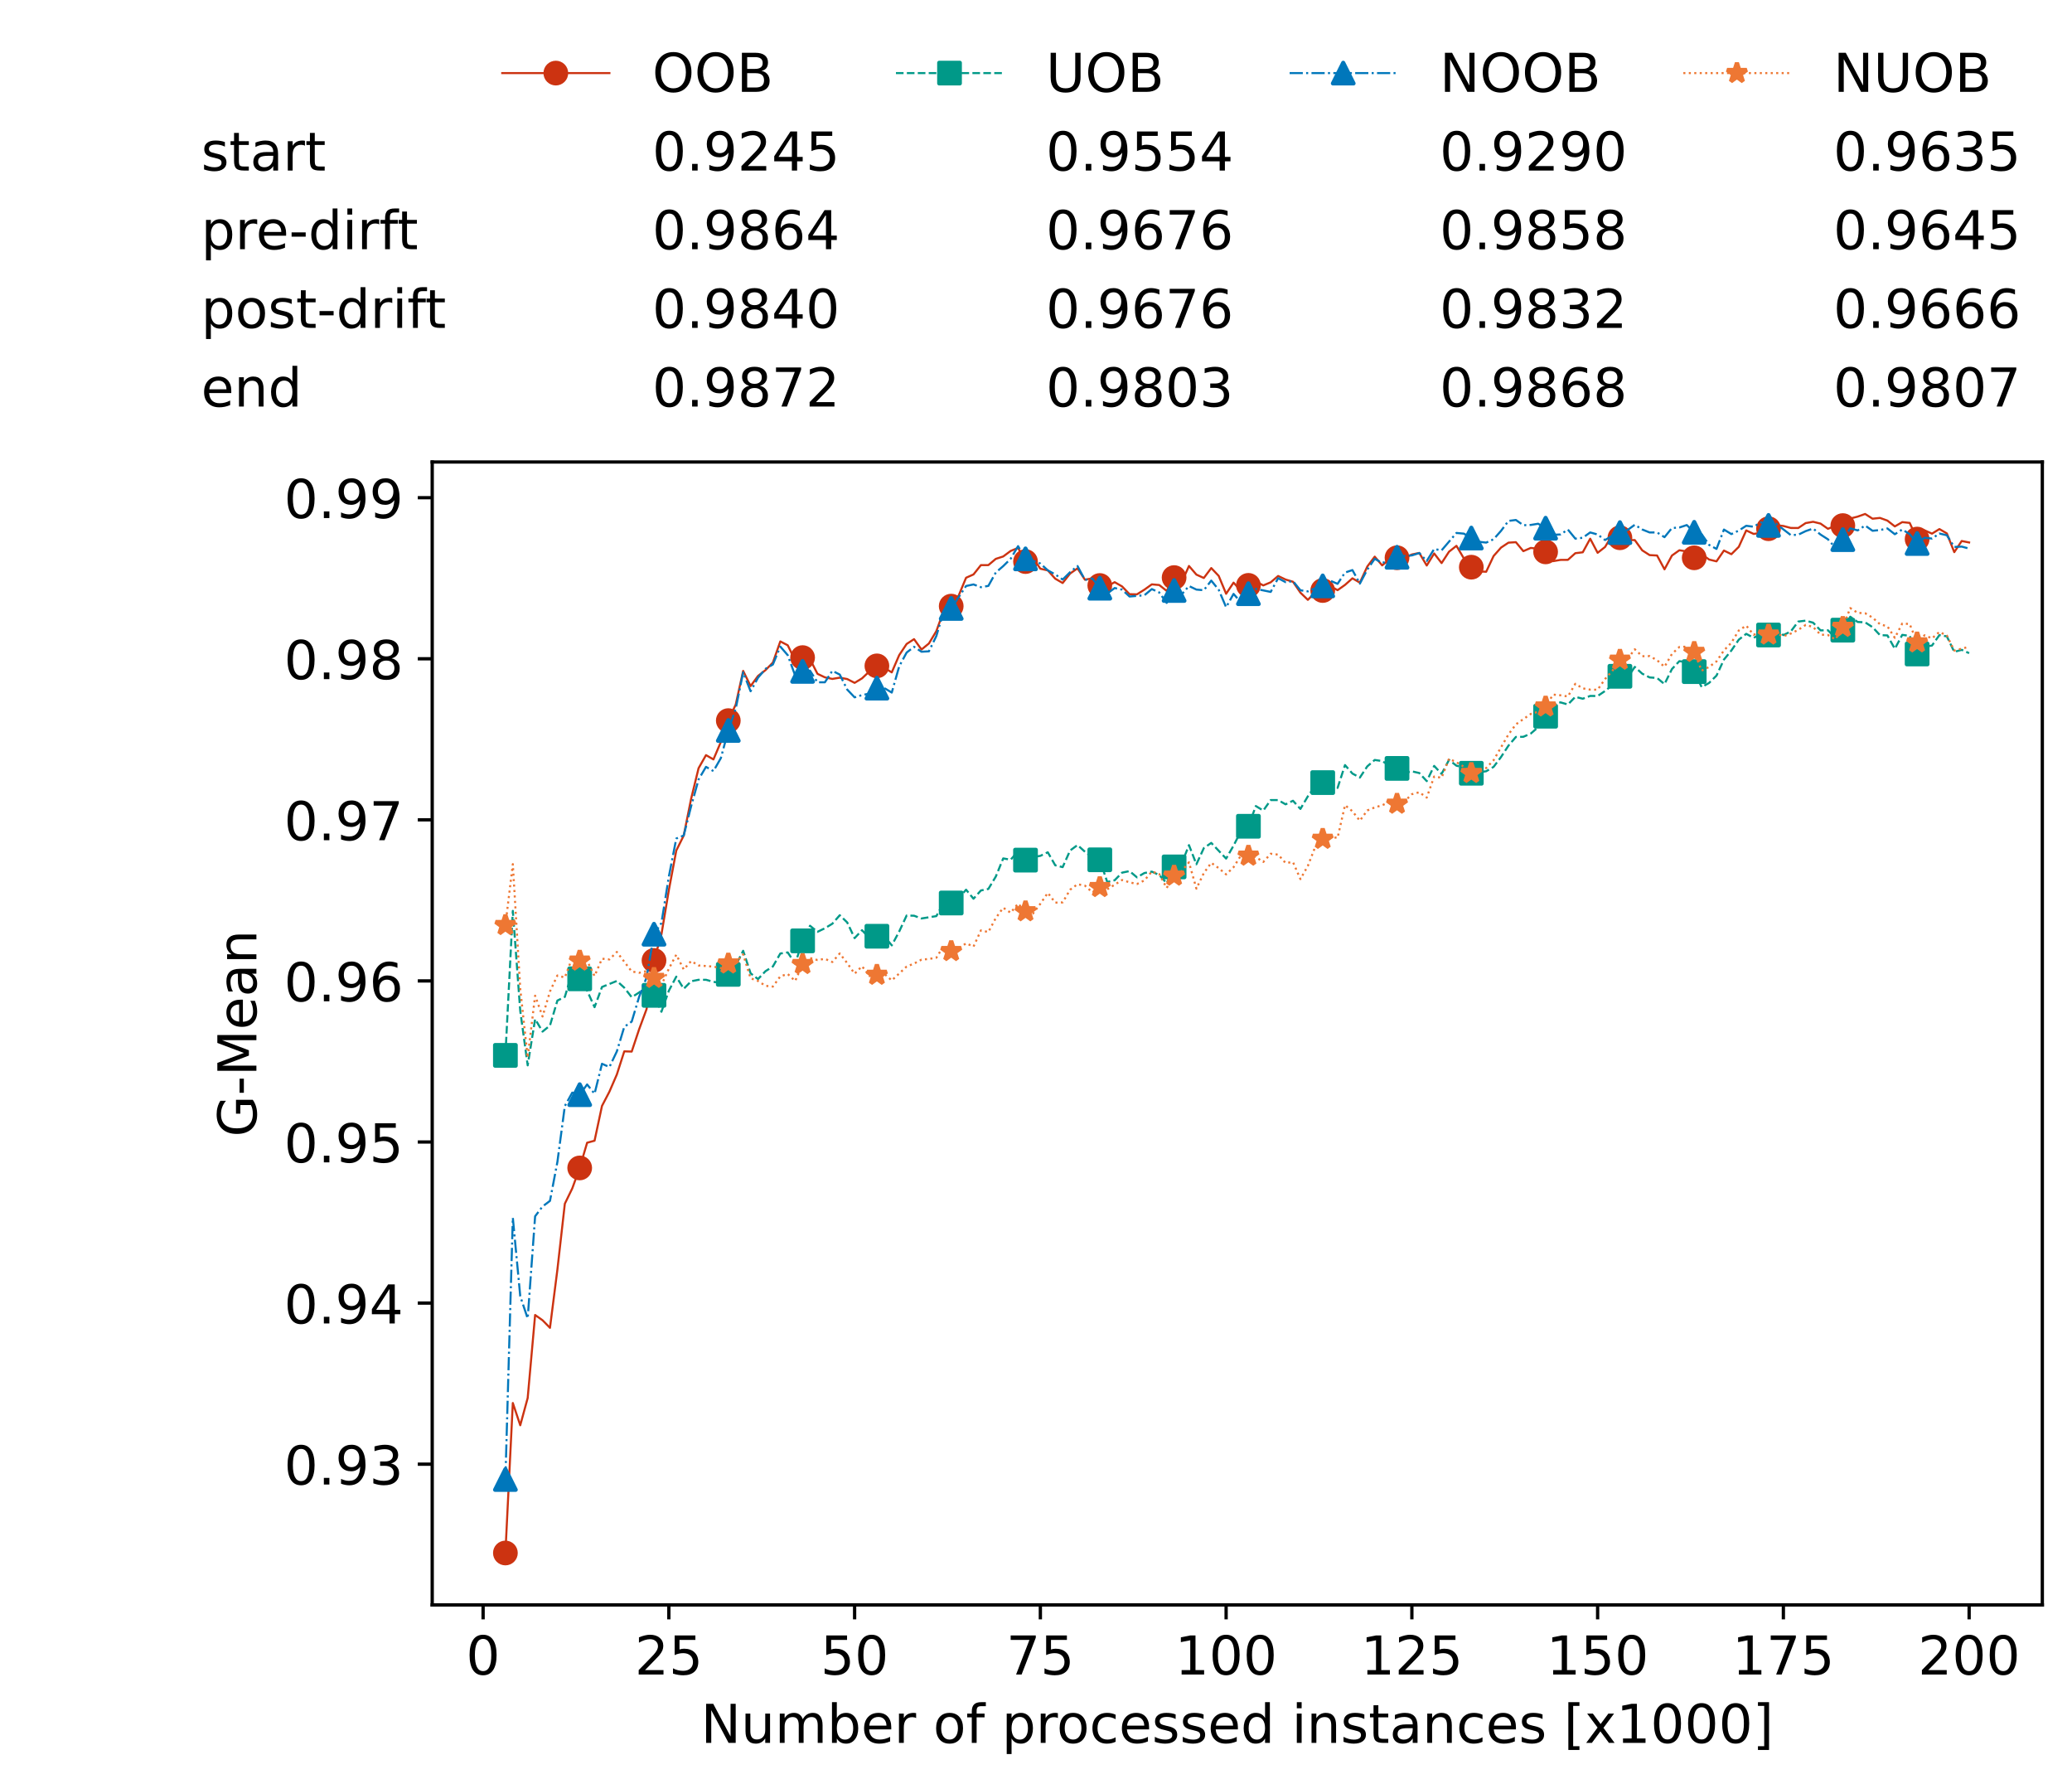 <?xml version="1.0" encoding="utf-8" standalone="no"?>
<!DOCTYPE svg PUBLIC "-//W3C//DTD SVG 1.1//EN"
  "http://www.w3.org/Graphics/SVG/1.1/DTD/svg11.dtd">
<!-- Created with matplotlib (https://matplotlib.org/) -->
<svg height="432.615pt" version="1.1" viewBox="0 0 502.65 432.615" width="502.65pt" xmlns="http://www.w3.org/2000/svg" xmlns:xlink="http://www.w3.org/1999/xlink">
 <defs>
  <style type="text/css">*{stroke-linecap:butt;stroke-linejoin:round;}</style>
 </defs>
 <g id="figure_1">
  <g id="patch_1">
   <path d="M 0 432.615 
L 502.65 432.615 
L 502.65 0 
L 0 0 
z
" style="fill:#ffffff;"/>
  </g>
  <g id="axes_1">
   <g id="patch_2">
    <path d="M 104.85 389.252 
L 495.45 389.252 
L 495.45 112.052 
L 104.85 112.052 
z
" style="fill:#ffffff;"/>
   </g>
   <g id="matplotlib.axis_1">
    <g id="xtick_1">
     <g id="line2d_1">
      <defs>
       <path d="M 0 0 
L 0 3.5 
" id="m14b0477e38" style="stroke:#000000;stroke-width:0.8;"/>
      </defs>
      <g>
       <use style="stroke:#000000;stroke-width:0.8;" x="117.197" xlink:href="#m14b0477e38" y="389.252"/>
      </g>
     </g>
     <g id="text_1">
      <!-- 0 -->
      <g transform="translate(113.061 406.13)scale(0.13 -0.13)">
       <defs>
        <path d="M 31.781 66.406 
Q 24.172 66.406 20.328 58.906 
Q 16.5 51.422 16.5 36.375 
Q 16.5 21.391 20.328 13.891 
Q 24.172 6.391 31.781 6.391 
Q 39.453 6.391 43.281 13.891 
Q 47.125 21.391 47.125 36.375 
Q 47.125 51.422 43.281 58.906 
Q 39.453 66.406 31.781 66.406 
z
M 31.781 74.219 
Q 44.047 74.219 50.516 64.516 
Q 56.984 54.828 56.984 36.375 
Q 56.984 17.969 50.516 8.266 
Q 44.047 -1.422 31.781 -1.422 
Q 19.531 -1.422 13.062 8.266 
Q 6.594 17.969 6.594 36.375 
Q 6.594 54.828 13.062 64.516 
Q 19.531 74.219 31.781 74.219 
z
" id="DejaVuSans-48"/>
       </defs>
       <use xlink:href="#DejaVuSans-48"/>
      </g>
     </g>
    </g>
    <g id="xtick_2">
     <g id="line2d_2">
      <g>
       <use style="stroke:#000000;stroke-width:0.8;" x="162.259" xlink:href="#m14b0477e38" y="389.252"/>
      </g>
     </g>
     <g id="text_2">
      <!-- 25 -->
      <g transform="translate(153.988 406.13)scale(0.13 -0.13)">
       <defs>
        <path d="M 19.188 8.297 
L 53.609 8.297 
L 53.609 0 
L 7.328 0 
L 7.328 8.297 
Q 12.938 14.109 22.625 23.891 
Q 32.328 33.688 34.812 36.531 
Q 39.547 41.844 41.422 45.531 
Q 43.312 49.219 43.312 52.781 
Q 43.312 58.594 39.234 62.25 
Q 35.156 65.922 28.609 65.922 
Q 23.969 65.922 18.812 64.312 
Q 13.672 62.703 7.812 59.422 
L 7.812 69.391 
Q 13.766 71.781 18.938 73 
Q 24.125 74.219 28.422 74.219 
Q 39.75 74.219 46.484 68.547 
Q 53.219 62.891 53.219 53.422 
Q 53.219 48.922 51.531 44.891 
Q 49.859 40.875 45.406 35.406 
Q 44.188 33.984 37.641 27.219 
Q 31.109 20.453 19.188 8.297 
z
" id="DejaVuSans-50"/>
        <path d="M 10.797 72.906 
L 49.516 72.906 
L 49.516 64.594 
L 19.828 64.594 
L 19.828 46.734 
Q 21.969 47.469 24.109 47.828 
Q 26.266 48.188 28.422 48.188 
Q 40.625 48.188 47.75 41.5 
Q 54.891 34.812 54.891 23.391 
Q 54.891 11.625 47.562 5.094 
Q 40.234 -1.422 26.906 -1.422 
Q 22.312 -1.422 17.547 -0.641 
Q 12.797 0.141 7.719 1.703 
L 7.719 11.625 
Q 12.109 9.234 16.797 8.062 
Q 21.484 6.891 26.703 6.891 
Q 35.156 6.891 40.078 11.328 
Q 45.016 15.766 45.016 23.391 
Q 45.016 31 40.078 35.438 
Q 35.156 39.891 26.703 39.891 
Q 22.75 39.891 18.812 39.016 
Q 14.891 38.141 10.797 36.281 
z
" id="DejaVuSans-53"/>
       </defs>
       <use xlink:href="#DejaVuSans-50"/>
       <use x="63.623" xlink:href="#DejaVuSans-53"/>
      </g>
     </g>
    </g>
    <g id="xtick_3">
     <g id="line2d_3">
      <g>
       <use style="stroke:#000000;stroke-width:0.8;" x="207.322" xlink:href="#m14b0477e38" y="389.252"/>
      </g>
     </g>
     <g id="text_3">
      <!-- 50 -->
      <g transform="translate(199.05 406.13)scale(0.13 -0.13)">
       <use xlink:href="#DejaVuSans-53"/>
       <use x="63.623" xlink:href="#DejaVuSans-48"/>
      </g>
     </g>
    </g>
    <g id="xtick_4">
     <g id="line2d_4">
      <g>
       <use style="stroke:#000000;stroke-width:0.8;" x="252.384" xlink:href="#m14b0477e38" y="389.252"/>
      </g>
     </g>
     <g id="text_4">
      <!-- 75 -->
      <g transform="translate(244.113 406.13)scale(0.13 -0.13)">
       <defs>
        <path d="M 8.203 72.906 
L 55.078 72.906 
L 55.078 68.703 
L 28.609 0 
L 18.312 0 
L 43.219 64.594 
L 8.203 64.594 
z
" id="DejaVuSans-55"/>
       </defs>
       <use xlink:href="#DejaVuSans-55"/>
       <use x="63.623" xlink:href="#DejaVuSans-53"/>
      </g>
     </g>
    </g>
    <g id="xtick_5">
     <g id="line2d_5">
      <g>
       <use style="stroke:#000000;stroke-width:0.8;" x="297.446" xlink:href="#m14b0477e38" y="389.252"/>
      </g>
     </g>
     <g id="text_5">
      <!-- 100 -->
      <g transform="translate(285.039 406.13)scale(0.13 -0.13)">
       <defs>
        <path d="M 12.406 8.297 
L 28.516 8.297 
L 28.516 63.922 
L 10.984 60.406 
L 10.984 69.391 
L 28.422 72.906 
L 38.281 72.906 
L 38.281 8.297 
L 54.391 8.297 
L 54.391 0 
L 12.406 0 
z
" id="DejaVuSans-49"/>
       </defs>
       <use xlink:href="#DejaVuSans-49"/>
       <use x="63.623" xlink:href="#DejaVuSans-48"/>
       <use x="127.246" xlink:href="#DejaVuSans-48"/>
      </g>
     </g>
    </g>
    <g id="xtick_6">
     <g id="line2d_6">
      <g>
       <use style="stroke:#000000;stroke-width:0.8;" x="342.509" xlink:href="#m14b0477e38" y="389.252"/>
      </g>
     </g>
     <g id="text_6">
      <!-- 125 -->
      <g transform="translate(330.102 406.13)scale(0.13 -0.13)">
       <use xlink:href="#DejaVuSans-49"/>
       <use x="63.623" xlink:href="#DejaVuSans-50"/>
       <use x="127.246" xlink:href="#DejaVuSans-53"/>
      </g>
     </g>
    </g>
    <g id="xtick_7">
     <g id="line2d_7">
      <g>
       <use style="stroke:#000000;stroke-width:0.8;" x="387.571" xlink:href="#m14b0477e38" y="389.252"/>
      </g>
     </g>
     <g id="text_7">
      <!-- 150 -->
      <g transform="translate(375.164 406.13)scale(0.13 -0.13)">
       <use xlink:href="#DejaVuSans-49"/>
       <use x="63.623" xlink:href="#DejaVuSans-53"/>
       <use x="127.246" xlink:href="#DejaVuSans-48"/>
      </g>
     </g>
    </g>
    <g id="xtick_8">
     <g id="line2d_8">
      <g>
       <use style="stroke:#000000;stroke-width:0.8;" x="432.633" xlink:href="#m14b0477e38" y="389.252"/>
      </g>
     </g>
     <g id="text_8">
      <!-- 175 -->
      <g transform="translate(420.226 406.13)scale(0.13 -0.13)">
       <use xlink:href="#DejaVuSans-49"/>
       <use x="63.623" xlink:href="#DejaVuSans-55"/>
       <use x="127.246" xlink:href="#DejaVuSans-53"/>
      </g>
     </g>
    </g>
    <g id="xtick_9">
     <g id="line2d_9">
      <g>
       <use style="stroke:#000000;stroke-width:0.8;" x="477.695" xlink:href="#m14b0477e38" y="389.252"/>
      </g>
     </g>
     <g id="text_9">
      <!-- 200 -->
      <g transform="translate(465.289 406.13)scale(0.13 -0.13)">
       <use xlink:href="#DejaVuSans-50"/>
       <use x="63.623" xlink:href="#DejaVuSans-48"/>
       <use x="127.246" xlink:href="#DejaVuSans-48"/>
      </g>
     </g>
    </g>
    <g id="text_10">
     <!-- Number of processed instances [x1000] -->
     <g transform="translate(170.025 422.711)scale(0.13 -0.13)">
      <defs>
       <path d="M 9.812 72.906 
L 23.094 72.906 
L 55.422 11.922 
L 55.422 72.906 
L 64.984 72.906 
L 64.984 0 
L 51.703 0 
L 19.391 60.984 
L 19.391 0 
L 9.812 0 
z
" id="DejaVuSans-78"/>
       <path d="M 8.5 21.578 
L 8.5 54.688 
L 17.484 54.688 
L 17.484 21.922 
Q 17.484 14.156 20.5 10.266 
Q 23.531 6.391 29.594 6.391 
Q 36.859 6.391 41.078 11.031 
Q 45.312 15.672 45.312 23.688 
L 45.312 54.688 
L 54.297 54.688 
L 54.297 0 
L 45.312 0 
L 45.312 8.406 
Q 42.047 3.422 37.719 1 
Q 33.406 -1.422 27.688 -1.422 
Q 18.266 -1.422 13.375 4.438 
Q 8.5 10.297 8.5 21.578 
z
M 31.109 56 
z
" id="DejaVuSans-117"/>
       <path d="M 52 44.188 
Q 55.375 50.25 60.062 53.125 
Q 64.75 56 71.094 56 
Q 79.641 56 84.281 50.016 
Q 88.922 44.047 88.922 33.016 
L 88.922 0 
L 79.891 0 
L 79.891 32.719 
Q 79.891 40.578 77.094 44.375 
Q 74.312 48.188 68.609 48.188 
Q 61.625 48.188 57.562 43.547 
Q 53.516 38.922 53.516 30.906 
L 53.516 0 
L 44.484 0 
L 44.484 32.719 
Q 44.484 40.625 41.703 44.406 
Q 38.922 48.188 33.109 48.188 
Q 26.219 48.188 22.156 43.531 
Q 18.109 38.875 18.109 30.906 
L 18.109 0 
L 9.078 0 
L 9.078 54.688 
L 18.109 54.688 
L 18.109 46.188 
Q 21.188 51.219 25.484 53.609 
Q 29.781 56 35.688 56 
Q 41.656 56 45.828 52.969 
Q 50 49.953 52 44.188 
z
" id="DejaVuSans-109"/>
       <path d="M 48.688 27.297 
Q 48.688 37.203 44.609 42.844 
Q 40.531 48.484 33.406 48.484 
Q 26.266 48.484 22.188 42.844 
Q 18.109 37.203 18.109 27.297 
Q 18.109 17.391 22.188 11.75 
Q 26.266 6.109 33.406 6.109 
Q 40.531 6.109 44.609 11.75 
Q 48.688 17.391 48.688 27.297 
z
M 18.109 46.391 
Q 20.953 51.266 25.266 53.625 
Q 29.594 56 35.594 56 
Q 45.562 56 51.781 48.094 
Q 58.016 40.188 58.016 27.297 
Q 58.016 14.406 51.781 6.484 
Q 45.562 -1.422 35.594 -1.422 
Q 29.594 -1.422 25.266 0.953 
Q 20.953 3.328 18.109 8.203 
L 18.109 0 
L 9.078 0 
L 9.078 75.984 
L 18.109 75.984 
z
" id="DejaVuSans-98"/>
       <path d="M 56.203 29.594 
L 56.203 25.203 
L 14.891 25.203 
Q 15.484 15.922 20.484 11.062 
Q 25.484 6.203 34.422 6.203 
Q 39.594 6.203 44.453 7.469 
Q 49.312 8.734 54.109 11.281 
L 54.109 2.781 
Q 49.266 0.734 44.188 -0.344 
Q 39.109 -1.422 33.891 -1.422 
Q 20.797 -1.422 13.156 6.188 
Q 5.516 13.812 5.516 26.812 
Q 5.516 40.234 12.766 48.109 
Q 20.016 56 32.328 56 
Q 43.359 56 49.781 48.891 
Q 56.203 41.797 56.203 29.594 
z
M 47.219 32.234 
Q 47.125 39.594 43.094 43.984 
Q 39.062 48.391 32.422 48.391 
Q 24.906 48.391 20.391 44.141 
Q 15.875 39.891 15.188 32.172 
z
" id="DejaVuSans-101"/>
       <path d="M 41.109 46.297 
Q 39.594 47.172 37.812 47.578 
Q 36.031 48 33.891 48 
Q 26.266 48 22.188 43.047 
Q 18.109 38.094 18.109 28.812 
L 18.109 0 
L 9.078 0 
L 9.078 54.688 
L 18.109 54.688 
L 18.109 46.188 
Q 20.953 51.172 25.484 53.578 
Q 30.031 56 36.531 56 
Q 37.453 56 38.578 55.875 
Q 39.703 55.766 41.062 55.516 
z
" id="DejaVuSans-114"/>
       <path id="DejaVuSans-32"/>
       <path d="M 30.609 48.391 
Q 23.391 48.391 19.188 42.75 
Q 14.984 37.109 14.984 27.297 
Q 14.984 17.484 19.156 11.844 
Q 23.344 6.203 30.609 6.203 
Q 37.797 6.203 41.984 11.859 
Q 46.188 17.531 46.188 27.297 
Q 46.188 37.016 41.984 42.703 
Q 37.797 48.391 30.609 48.391 
z
M 30.609 56 
Q 42.328 56 49.016 48.375 
Q 55.719 40.766 55.719 27.297 
Q 55.719 13.875 49.016 6.219 
Q 42.328 -1.422 30.609 -1.422 
Q 18.844 -1.422 12.172 6.219 
Q 5.516 13.875 5.516 27.297 
Q 5.516 40.766 12.172 48.375 
Q 18.844 56 30.609 56 
z
" id="DejaVuSans-111"/>
       <path d="M 37.109 75.984 
L 37.109 68.5 
L 28.516 68.5 
Q 23.688 68.5 21.797 66.547 
Q 19.922 64.594 19.922 59.516 
L 19.922 54.688 
L 34.719 54.688 
L 34.719 47.703 
L 19.922 47.703 
L 19.922 0 
L 10.891 0 
L 10.891 47.703 
L 2.297 47.703 
L 2.297 54.688 
L 10.891 54.688 
L 10.891 58.5 
Q 10.891 67.625 15.141 71.797 
Q 19.391 75.984 28.609 75.984 
z
" id="DejaVuSans-102"/>
       <path d="M 18.109 8.203 
L 18.109 -20.797 
L 9.078 -20.797 
L 9.078 54.688 
L 18.109 54.688 
L 18.109 46.391 
Q 20.953 51.266 25.266 53.625 
Q 29.594 56 35.594 56 
Q 45.562 56 51.781 48.094 
Q 58.016 40.188 58.016 27.297 
Q 58.016 14.406 51.781 6.484 
Q 45.562 -1.422 35.594 -1.422 
Q 29.594 -1.422 25.266 0.953 
Q 20.953 3.328 18.109 8.203 
z
M 48.688 27.297 
Q 48.688 37.203 44.609 42.844 
Q 40.531 48.484 33.406 48.484 
Q 26.266 48.484 22.188 42.844 
Q 18.109 37.203 18.109 27.297 
Q 18.109 17.391 22.188 11.75 
Q 26.266 6.109 33.406 6.109 
Q 40.531 6.109 44.609 11.75 
Q 48.688 17.391 48.688 27.297 
z
" id="DejaVuSans-112"/>
       <path d="M 48.781 52.594 
L 48.781 44.188 
Q 44.969 46.297 41.141 47.344 
Q 37.312 48.391 33.406 48.391 
Q 24.656 48.391 19.812 42.844 
Q 14.984 37.312 14.984 27.297 
Q 14.984 17.281 19.812 11.734 
Q 24.656 6.203 33.406 6.203 
Q 37.312 6.203 41.141 7.25 
Q 44.969 8.297 48.781 10.406 
L 48.781 2.094 
Q 45.016 0.344 40.984 -0.531 
Q 36.969 -1.422 32.422 -1.422 
Q 20.062 -1.422 12.781 6.344 
Q 5.516 14.109 5.516 27.297 
Q 5.516 40.672 12.859 48.328 
Q 20.219 56 33.016 56 
Q 37.156 56 41.109 55.141 
Q 45.062 54.297 48.781 52.594 
z
" id="DejaVuSans-99"/>
       <path d="M 44.281 53.078 
L 44.281 44.578 
Q 40.484 46.531 36.375 47.5 
Q 32.281 48.484 27.875 48.484 
Q 21.188 48.484 17.844 46.438 
Q 14.5 44.391 14.5 40.281 
Q 14.5 37.156 16.891 35.375 
Q 19.281 33.594 26.516 31.984 
L 29.594 31.297 
Q 39.156 29.25 43.188 25.516 
Q 47.219 21.781 47.219 15.094 
Q 47.219 7.469 41.188 3.016 
Q 35.156 -1.422 24.609 -1.422 
Q 20.219 -1.422 15.453 -0.562 
Q 10.688 0.297 5.422 2 
L 5.422 11.281 
Q 10.406 8.688 15.234 7.391 
Q 20.062 6.109 24.812 6.109 
Q 31.156 6.109 34.562 8.281 
Q 37.984 10.453 37.984 14.406 
Q 37.984 18.062 35.516 20.016 
Q 33.062 21.969 24.703 23.781 
L 21.578 24.516 
Q 13.234 26.266 9.516 29.906 
Q 5.812 33.547 5.812 39.891 
Q 5.812 47.609 11.281 51.797 
Q 16.75 56 26.812 56 
Q 31.781 56 36.172 55.266 
Q 40.578 54.547 44.281 53.078 
z
" id="DejaVuSans-115"/>
       <path d="M 45.406 46.391 
L 45.406 75.984 
L 54.391 75.984 
L 54.391 0 
L 45.406 0 
L 45.406 8.203 
Q 42.578 3.328 38.25 0.953 
Q 33.938 -1.422 27.875 -1.422 
Q 17.969 -1.422 11.734 6.484 
Q 5.516 14.406 5.516 27.297 
Q 5.516 40.188 11.734 48.094 
Q 17.969 56 27.875 56 
Q 33.938 56 38.25 53.625 
Q 42.578 51.266 45.406 46.391 
z
M 14.797 27.297 
Q 14.797 17.391 18.875 11.75 
Q 22.953 6.109 30.078 6.109 
Q 37.203 6.109 41.297 11.75 
Q 45.406 17.391 45.406 27.297 
Q 45.406 37.203 41.297 42.844 
Q 37.203 48.484 30.078 48.484 
Q 22.953 48.484 18.875 42.844 
Q 14.797 37.203 14.797 27.297 
z
" id="DejaVuSans-100"/>
       <path d="M 9.422 54.688 
L 18.406 54.688 
L 18.406 0 
L 9.422 0 
z
M 9.422 75.984 
L 18.406 75.984 
L 18.406 64.594 
L 9.422 64.594 
z
" id="DejaVuSans-105"/>
       <path d="M 54.891 33.016 
L 54.891 0 
L 45.906 0 
L 45.906 32.719 
Q 45.906 40.484 42.875 44.328 
Q 39.844 48.188 33.797 48.188 
Q 26.516 48.188 22.312 43.547 
Q 18.109 38.922 18.109 30.906 
L 18.109 0 
L 9.078 0 
L 9.078 54.688 
L 18.109 54.688 
L 18.109 46.188 
Q 21.344 51.125 25.703 53.562 
Q 30.078 56 35.797 56 
Q 45.219 56 50.047 50.172 
Q 54.891 44.344 54.891 33.016 
z
" id="DejaVuSans-110"/>
       <path d="M 18.312 70.219 
L 18.312 54.688 
L 36.812 54.688 
L 36.812 47.703 
L 18.312 47.703 
L 18.312 18.016 
Q 18.312 11.328 20.141 9.422 
Q 21.969 7.516 27.594 7.516 
L 36.812 7.516 
L 36.812 0 
L 27.594 0 
Q 17.188 0 13.234 3.875 
Q 9.281 7.766 9.281 18.016 
L 9.281 47.703 
L 2.688 47.703 
L 2.688 54.688 
L 9.281 54.688 
L 9.281 70.219 
z
" id="DejaVuSans-116"/>
       <path d="M 34.281 27.484 
Q 23.391 27.484 19.188 25 
Q 14.984 22.516 14.984 16.5 
Q 14.984 11.719 18.141 8.906 
Q 21.297 6.109 26.703 6.109 
Q 34.188 6.109 38.703 11.406 
Q 43.219 16.703 43.219 25.484 
L 43.219 27.484 
z
M 52.203 31.203 
L 52.203 0 
L 43.219 0 
L 43.219 8.297 
Q 40.141 3.328 35.547 0.953 
Q 30.953 -1.422 24.312 -1.422 
Q 15.922 -1.422 10.953 3.297 
Q 6 8.016 6 15.922 
Q 6 25.141 12.172 29.828 
Q 18.359 34.516 30.609 34.516 
L 43.219 34.516 
L 43.219 35.406 
Q 43.219 41.609 39.141 45 
Q 35.062 48.391 27.688 48.391 
Q 23 48.391 18.547 47.266 
Q 14.109 46.141 10.016 43.891 
L 10.016 52.203 
Q 14.938 54.109 19.578 55.047 
Q 24.219 56 28.609 56 
Q 40.484 56 46.344 49.844 
Q 52.203 43.703 52.203 31.203 
z
" id="DejaVuSans-97"/>
       <path d="M 8.594 75.984 
L 29.297 75.984 
L 29.297 69 
L 17.578 69 
L 17.578 -6.203 
L 29.297 -6.203 
L 29.297 -13.188 
L 8.594 -13.188 
z
" id="DejaVuSans-91"/>
       <path d="M 54.891 54.688 
L 35.109 28.078 
L 55.906 0 
L 45.312 0 
L 29.391 21.484 
L 13.484 0 
L 2.875 0 
L 24.125 28.609 
L 4.688 54.688 
L 15.281 54.688 
L 29.781 35.203 
L 44.281 54.688 
z
" id="DejaVuSans-120"/>
       <path d="M 30.422 75.984 
L 30.422 -13.188 
L 9.719 -13.188 
L 9.719 -6.203 
L 21.391 -6.203 
L 21.391 69 
L 9.719 69 
L 9.719 75.984 
z
" id="DejaVuSans-93"/>
      </defs>
      <use xlink:href="#DejaVuSans-78"/>
      <use x="74.805" xlink:href="#DejaVuSans-117"/>
      <use x="138.184" xlink:href="#DejaVuSans-109"/>
      <use x="235.596" xlink:href="#DejaVuSans-98"/>
      <use x="299.072" xlink:href="#DejaVuSans-101"/>
      <use x="360.596" xlink:href="#DejaVuSans-114"/>
      <use x="401.709" xlink:href="#DejaVuSans-32"/>
      <use x="433.496" xlink:href="#DejaVuSans-111"/>
      <use x="494.678" xlink:href="#DejaVuSans-102"/>
      <use x="529.883" xlink:href="#DejaVuSans-32"/>
      <use x="561.67" xlink:href="#DejaVuSans-112"/>
      <use x="625.146" xlink:href="#DejaVuSans-114"/>
      <use x="664.01" xlink:href="#DejaVuSans-111"/>
      <use x="725.191" xlink:href="#DejaVuSans-99"/>
      <use x="780.172" xlink:href="#DejaVuSans-101"/>
      <use x="841.695" xlink:href="#DejaVuSans-115"/>
      <use x="893.795" xlink:href="#DejaVuSans-115"/>
      <use x="945.895" xlink:href="#DejaVuSans-101"/>
      <use x="1007.418" xlink:href="#DejaVuSans-100"/>
      <use x="1070.895" xlink:href="#DejaVuSans-32"/>
      <use x="1102.682" xlink:href="#DejaVuSans-105"/>
      <use x="1130.465" xlink:href="#DejaVuSans-110"/>
      <use x="1193.844" xlink:href="#DejaVuSans-115"/>
      <use x="1245.943" xlink:href="#DejaVuSans-116"/>
      <use x="1285.152" xlink:href="#DejaVuSans-97"/>
      <use x="1346.432" xlink:href="#DejaVuSans-110"/>
      <use x="1409.811" xlink:href="#DejaVuSans-99"/>
      <use x="1464.791" xlink:href="#DejaVuSans-101"/>
      <use x="1526.314" xlink:href="#DejaVuSans-115"/>
      <use x="1578.414" xlink:href="#DejaVuSans-32"/>
      <use x="1610.201" xlink:href="#DejaVuSans-91"/>
      <use x="1649.215" xlink:href="#DejaVuSans-120"/>
      <use x="1708.395" xlink:href="#DejaVuSans-49"/>
      <use x="1772.018" xlink:href="#DejaVuSans-48"/>
      <use x="1835.641" xlink:href="#DejaVuSans-48"/>
      <use x="1899.264" xlink:href="#DejaVuSans-48"/>
      <use x="1962.887" xlink:href="#DejaVuSans-93"/>
     </g>
    </g>
   </g>
   <g id="matplotlib.axis_2">
    <g id="ytick_1">
     <g id="line2d_10">
      <defs>
       <path d="M 0 0 
L -3.5 0 
" id="m0270eddf77" style="stroke:#000000;stroke-width:0.8;"/>
      </defs>
      <g>
       <use style="stroke:#000000;stroke-width:0.8;" x="104.85" xlink:href="#m0270eddf77" y="355.109"/>
      </g>
     </g>
     <g id="text_11">
      <!-- 0.93 -->
      <g transform="translate(68.905 360.048)scale(0.13 -0.13)">
       <defs>
        <path d="M 10.688 12.406 
L 21 12.406 
L 21 0 
L 10.688 0 
z
" id="DejaVuSans-46"/>
        <path d="M 10.984 1.516 
L 10.984 10.5 
Q 14.703 8.734 18.5 7.812 
Q 22.312 6.891 25.984 6.891 
Q 35.75 6.891 40.891 13.453 
Q 46.047 20.016 46.781 33.406 
Q 43.953 29.203 39.594 26.953 
Q 35.25 24.703 29.984 24.703 
Q 19.047 24.703 12.672 31.312 
Q 6.297 37.938 6.297 49.422 
Q 6.297 60.641 12.938 67.422 
Q 19.578 74.219 30.609 74.219 
Q 43.266 74.219 49.922 64.516 
Q 56.594 54.828 56.594 36.375 
Q 56.594 19.141 48.406 8.859 
Q 40.234 -1.422 26.422 -1.422 
Q 22.703 -1.422 18.891 -0.688 
Q 15.094 0.047 10.984 1.516 
z
M 30.609 32.422 
Q 37.25 32.422 41.125 36.953 
Q 45.016 41.5 45.016 49.422 
Q 45.016 57.281 41.125 61.844 
Q 37.25 66.406 30.609 66.406 
Q 23.969 66.406 20.094 61.844 
Q 16.219 57.281 16.219 49.422 
Q 16.219 41.5 20.094 36.953 
Q 23.969 32.422 30.609 32.422 
z
" id="DejaVuSans-57"/>
        <path d="M 40.578 39.312 
Q 47.656 37.797 51.625 33 
Q 55.609 28.219 55.609 21.188 
Q 55.609 10.406 48.188 4.484 
Q 40.766 -1.422 27.094 -1.422 
Q 22.516 -1.422 17.656 -0.516 
Q 12.797 0.391 7.625 2.203 
L 7.625 11.719 
Q 11.719 9.328 16.594 8.109 
Q 21.484 6.891 26.812 6.891 
Q 36.078 6.891 40.938 10.547 
Q 45.797 14.203 45.797 21.188 
Q 45.797 27.641 41.281 31.266 
Q 36.766 34.906 28.719 34.906 
L 20.219 34.906 
L 20.219 43.016 
L 29.109 43.016 
Q 36.375 43.016 40.234 45.922 
Q 44.094 48.828 44.094 54.297 
Q 44.094 59.906 40.109 62.906 
Q 36.141 65.922 28.719 65.922 
Q 24.656 65.922 20.016 65.031 
Q 15.375 64.156 9.812 62.312 
L 9.812 71.094 
Q 15.438 72.656 20.344 73.438 
Q 25.25 74.219 29.594 74.219 
Q 40.828 74.219 47.359 69.109 
Q 53.906 64.016 53.906 55.328 
Q 53.906 49.266 50.438 45.094 
Q 46.969 40.922 40.578 39.312 
z
" id="DejaVuSans-51"/>
       </defs>
       <use xlink:href="#DejaVuSans-48"/>
       <use x="63.623" xlink:href="#DejaVuSans-46"/>
       <use x="95.41" xlink:href="#DejaVuSans-57"/>
       <use x="159.033" xlink:href="#DejaVuSans-51"/>
      </g>
     </g>
    </g>
    <g id="ytick_2">
     <g id="line2d_11">
      <g>
       <use style="stroke:#000000;stroke-width:0.8;" x="104.85" xlink:href="#m0270eddf77" y="316.042"/>
      </g>
     </g>
     <g id="text_12">
      <!-- 0.94 -->
      <g transform="translate(68.905 320.981)scale(0.13 -0.13)">
       <defs>
        <path d="M 37.797 64.312 
L 12.891 25.391 
L 37.797 25.391 
z
M 35.203 72.906 
L 47.609 72.906 
L 47.609 25.391 
L 58.016 25.391 
L 58.016 17.188 
L 47.609 17.188 
L 47.609 0 
L 37.797 0 
L 37.797 17.188 
L 4.891 17.188 
L 4.891 26.703 
z
" id="DejaVuSans-52"/>
       </defs>
       <use xlink:href="#DejaVuSans-48"/>
       <use x="63.623" xlink:href="#DejaVuSans-46"/>
       <use x="95.41" xlink:href="#DejaVuSans-57"/>
       <use x="159.033" xlink:href="#DejaVuSans-52"/>
      </g>
     </g>
    </g>
    <g id="ytick_3">
     <g id="line2d_12">
      <g>
       <use style="stroke:#000000;stroke-width:0.8;" x="104.85" xlink:href="#m0270eddf77" y="276.976"/>
      </g>
     </g>
     <g id="text_13">
      <!-- 0.95 -->
      <g transform="translate(68.905 281.915)scale(0.13 -0.13)">
       <use xlink:href="#DejaVuSans-48"/>
       <use x="63.623" xlink:href="#DejaVuSans-46"/>
       <use x="95.41" xlink:href="#DejaVuSans-57"/>
       <use x="159.033" xlink:href="#DejaVuSans-53"/>
      </g>
     </g>
    </g>
    <g id="ytick_4">
     <g id="line2d_13">
      <g>
       <use style="stroke:#000000;stroke-width:0.8;" x="104.85" xlink:href="#m0270eddf77" y="237.909"/>
      </g>
     </g>
     <g id="text_14">
      <!-- 0.96 -->
      <g transform="translate(68.905 242.848)scale(0.13 -0.13)">
       <defs>
        <path d="M 33.016 40.375 
Q 26.375 40.375 22.484 35.828 
Q 18.609 31.297 18.609 23.391 
Q 18.609 15.531 22.484 10.953 
Q 26.375 6.391 33.016 6.391 
Q 39.656 6.391 43.531 10.953 
Q 47.406 15.531 47.406 23.391 
Q 47.406 31.297 43.531 35.828 
Q 39.656 40.375 33.016 40.375 
z
M 52.594 71.297 
L 52.594 62.312 
Q 48.875 64.062 45.094 64.984 
Q 41.312 65.922 37.594 65.922 
Q 27.828 65.922 22.672 59.328 
Q 17.531 52.734 16.797 39.406 
Q 19.672 43.656 24.016 45.922 
Q 28.375 48.188 33.594 48.188 
Q 44.578 48.188 50.953 41.516 
Q 57.328 34.859 57.328 23.391 
Q 57.328 12.156 50.688 5.359 
Q 44.047 -1.422 33.016 -1.422 
Q 20.359 -1.422 13.672 8.266 
Q 6.984 17.969 6.984 36.375 
Q 6.984 53.656 15.188 63.938 
Q 23.391 74.219 37.203 74.219 
Q 40.922 74.219 44.703 73.484 
Q 48.484 72.75 52.594 71.297 
z
" id="DejaVuSans-54"/>
       </defs>
       <use xlink:href="#DejaVuSans-48"/>
       <use x="63.623" xlink:href="#DejaVuSans-46"/>
       <use x="95.41" xlink:href="#DejaVuSans-57"/>
       <use x="159.033" xlink:href="#DejaVuSans-54"/>
      </g>
     </g>
    </g>
    <g id="ytick_5">
     <g id="line2d_14">
      <g>
       <use style="stroke:#000000;stroke-width:0.8;" x="104.85" xlink:href="#m0270eddf77" y="198.842"/>
      </g>
     </g>
     <g id="text_15">
      <!-- 0.97 -->
      <g transform="translate(68.905 203.781)scale(0.13 -0.13)">
       <use xlink:href="#DejaVuSans-48"/>
       <use x="63.623" xlink:href="#DejaVuSans-46"/>
       <use x="95.41" xlink:href="#DejaVuSans-57"/>
       <use x="159.033" xlink:href="#DejaVuSans-55"/>
      </g>
     </g>
    </g>
    <g id="ytick_6">
     <g id="line2d_15">
      <g>
       <use style="stroke:#000000;stroke-width:0.8;" x="104.85" xlink:href="#m0270eddf77" y="159.776"/>
      </g>
     </g>
     <g id="text_16">
      <!-- 0.98 -->
      <g transform="translate(68.905 164.715)scale(0.13 -0.13)">
       <defs>
        <path d="M 31.781 34.625 
Q 24.75 34.625 20.719 30.859 
Q 16.703 27.094 16.703 20.516 
Q 16.703 13.922 20.719 10.156 
Q 24.75 6.391 31.781 6.391 
Q 38.812 6.391 42.859 10.172 
Q 46.922 13.969 46.922 20.516 
Q 46.922 27.094 42.891 30.859 
Q 38.875 34.625 31.781 34.625 
z
M 21.922 38.812 
Q 15.578 40.375 12.031 44.719 
Q 8.5 49.078 8.5 55.328 
Q 8.5 64.062 14.719 69.141 
Q 20.953 74.219 31.781 74.219 
Q 42.672 74.219 48.875 69.141 
Q 55.078 64.062 55.078 55.328 
Q 55.078 49.078 51.531 44.719 
Q 48 40.375 41.703 38.812 
Q 48.828 37.156 52.797 32.312 
Q 56.781 27.484 56.781 20.516 
Q 56.781 9.906 50.312 4.234 
Q 43.844 -1.422 31.781 -1.422 
Q 19.734 -1.422 13.25 4.234 
Q 6.781 9.906 6.781 20.516 
Q 6.781 27.484 10.781 32.312 
Q 14.797 37.156 21.922 38.812 
z
M 18.312 54.391 
Q 18.312 48.734 21.844 45.562 
Q 25.391 42.391 31.781 42.391 
Q 38.141 42.391 41.719 45.562 
Q 45.312 48.734 45.312 54.391 
Q 45.312 60.062 41.719 63.234 
Q 38.141 66.406 31.781 66.406 
Q 25.391 66.406 21.844 63.234 
Q 18.312 60.062 18.312 54.391 
z
" id="DejaVuSans-56"/>
       </defs>
       <use xlink:href="#DejaVuSans-48"/>
       <use x="63.623" xlink:href="#DejaVuSans-46"/>
       <use x="95.41" xlink:href="#DejaVuSans-57"/>
       <use x="159.033" xlink:href="#DejaVuSans-56"/>
      </g>
     </g>
    </g>
    <g id="ytick_7">
     <g id="line2d_16">
      <g>
       <use style="stroke:#000000;stroke-width:0.8;" x="104.85" xlink:href="#m0270eddf77" y="120.709"/>
      </g>
     </g>
     <g id="text_17">
      <!-- 0.99 -->
      <g transform="translate(68.905 125.648)scale(0.13 -0.13)">
       <use xlink:href="#DejaVuSans-48"/>
       <use x="63.623" xlink:href="#DejaVuSans-46"/>
       <use x="95.41" xlink:href="#DejaVuSans-57"/>
       <use x="159.033" xlink:href="#DejaVuSans-57"/>
      </g>
     </g>
    </g>
    <g id="text_18">
     <!-- G-Mean -->
     <g transform="translate(62.201 275.744)rotate(-90)scale(0.13 -0.13)">
      <defs>
       <path d="M 59.516 10.406 
L 59.516 29.984 
L 43.406 29.984 
L 43.406 38.094 
L 69.281 38.094 
L 69.281 6.781 
Q 63.578 2.734 56.688 0.656 
Q 49.812 -1.422 42 -1.422 
Q 24.906 -1.422 15.25 8.562 
Q 5.609 18.562 5.609 36.375 
Q 5.609 54.25 15.25 64.234 
Q 24.906 74.219 42 74.219 
Q 49.125 74.219 55.547 72.453 
Q 61.969 70.703 67.391 67.281 
L 67.391 56.781 
Q 61.922 61.422 55.766 63.766 
Q 49.609 66.109 42.828 66.109 
Q 29.438 66.109 22.719 58.641 
Q 16.016 51.172 16.016 36.375 
Q 16.016 21.625 22.719 14.156 
Q 29.438 6.688 42.828 6.688 
Q 48.047 6.688 52.141 7.594 
Q 56.25 8.5 59.516 10.406 
z
" id="DejaVuSans-71"/>
       <path d="M 4.891 31.391 
L 31.203 31.391 
L 31.203 23.391 
L 4.891 23.391 
z
" id="DejaVuSans-45"/>
       <path d="M 9.812 72.906 
L 24.516 72.906 
L 43.109 23.297 
L 61.812 72.906 
L 76.516 72.906 
L 76.516 0 
L 66.891 0 
L 66.891 64.016 
L 48.094 14.016 
L 38.188 14.016 
L 19.391 64.016 
L 19.391 0 
L 9.812 0 
z
" id="DejaVuSans-77"/>
      </defs>
      <use xlink:href="#DejaVuSans-71"/>
      <use x="77.49" xlink:href="#DejaVuSans-45"/>
      <use x="113.574" xlink:href="#DejaVuSans-77"/>
      <use x="199.854" xlink:href="#DejaVuSans-101"/>
      <use x="261.377" xlink:href="#DejaVuSans-97"/>
      <use x="322.656" xlink:href="#DejaVuSans-110"/>
     </g>
    </g>
   </g>
   <g id="line2d_17"/>
   <g id="line2d_18"/>
   <g id="line2d_19"/>
   <g id="line2d_20"/>
   <g id="line2d_21"/>
   <g id="line2d_22">
    <path clip-path="url(#pf27d08acec)" d="M 122.605 376.652 
L 124.407 340.277 
L 126.21 345.672 
L 128.012 339.057 
L 129.815 318.931 
L 131.617 320.206 
L 133.419 322.043 
L 135.222 307.912 
L 137.024 291.943 
L 138.827 288.234 
L 140.629 283.265 
L 142.432 277.149 
L 144.234 276.662 
L 146.037 268.225 
L 147.839 264.768 
L 149.642 260.602 
L 151.444 254.989 
L 153.247 255.042 
L 155.049 249.634 
L 156.852 244.75 
L 158.654 232.939 
L 160.457 226.621 
L 162.259 215.871 
L 164.062 206.282 
L 165.864 202.659 
L 167.667 193.702 
L 169.469 186.312 
L 171.272 183.144 
L 173.074 184.185 
L 174.877 179.951 
L 176.679 174.774 
L 178.482 170.871 
L 180.284 162.713 
L 182.087 166.403 
L 183.889 163.935 
L 185.692 162.539 
L 187.494 160.695 
L 189.297 155.567 
L 191.099 156.501 
L 192.902 160.174 
L 194.704 159.49 
L 196.507 159.871 
L 198.309 163.42 
L 200.112 164.276 
L 201.914 164.66 
L 203.717 164.358 
L 205.519 164.688 
L 207.322 165.616 
L 209.124 164.524 
L 210.927 162.818 
L 212.729 161.497 
L 214.532 161.979 
L 216.334 163.074 
L 218.137 158.892 
L 219.939 156.185 
L 221.742 155.015 
L 223.544 157.532 
L 225.347 156.068 
L 227.149 153.073 
L 228.952 148.089 
L 230.754 147.009 
L 232.557 144.46 
L 234.359 140.126 
L 236.162 139.322 
L 237.964 137.058 
L 239.767 137.059 
L 241.569 135.545 
L 243.372 134.962 
L 245.174 133.624 
L 246.976 132.888 
L 248.779 136.197 
L 250.581 135.286 
L 252.384 137.935 
L 254.186 138.341 
L 255.989 140.348 
L 257.791 141.399 
L 259.594 139.107 
L 261.396 137.844 
L 263.199 140.599 
L 265.001 140.255 
L 266.804 142.003 
L 268.606 142.212 
L 270.409 141.195 
L 272.211 142.233 
L 274.014 144.108 
L 275.816 144.148 
L 277.619 143.015 
L 279.421 141.725 
L 281.224 141.886 
L 283.026 143.316 
L 284.829 140.084 
L 286.631 141.332 
L 288.434 137.266 
L 290.236 139.363 
L 292.039 140.181 
L 293.841 137.774 
L 295.644 139.667 
L 297.446 144.01 
L 299.249 141.309 
L 301.051 143.283 
L 302.854 141.97 
L 304.656 141.015 
L 306.459 141.981 
L 308.261 141.228 
L 310.064 139.697 
L 311.866 140.556 
L 313.669 141.095 
L 315.471 143.74 
L 317.274 145.483 
L 319.076 143.652 
L 320.879 143.218 
L 322.681 142.137 
L 324.484 143.136 
L 326.286 141.859 
L 328.089 140.262 
L 329.891 141.311 
L 331.694 137.4 
L 333.496 135.006 
L 335.299 137.122 
L 337.101 135.682 
L 338.904 135.268 
L 340.706 135.338 
L 342.509 134.481 
L 344.311 134.109 
L 346.114 137.155 
L 347.916 134.232 
L 349.719 136.568 
L 351.521 133.804 
L 353.324 132.387 
L 355.126 135.444 
L 356.928 137.563 
L 358.731 138.58 
L 360.533 138.672 
L 362.336 134.847 
L 364.138 132.811 
L 365.941 131.613 
L 367.743 131.498 
L 369.546 133.674 
L 371.348 132.894 
L 373.151 133.09 
L 374.953 133.849 
L 376.756 136.102 
L 378.558 135.796 
L 380.361 135.781 
L 382.163 134.167 
L 383.966 133.95 
L 385.768 130.654 
L 387.571 134.075 
L 389.373 132.661 
L 391.176 129.653 
L 392.978 130.427 
L 394.781 131.008 
L 396.583 130.983 
L 398.386 133.475 
L 400.188 134.634 
L 401.991 134.726 
L 403.793 138.08 
L 405.596 134.742 
L 407.398 133.457 
L 409.201 133.742 
L 411.003 135.288 
L 412.806 134.376 
L 414.608 135.706 
L 416.411 136.146 
L 418.213 133.526 
L 420.016 134.411 
L 421.818 132.626 
L 423.621 128.645 
L 425.423 129.496 
L 427.226 129.221 
L 429.028 128.232 
L 430.831 127.374 
L 432.633 127.569 
L 434.436 128.046 
L 436.238 128.062 
L 438.041 126.865 
L 439.843 126.549 
L 441.646 126.988 
L 443.448 128.254 
L 445.251 127.517 
L 447.053 127.474 
L 448.856 125.757 
L 450.658 125.297 
L 452.461 124.652 
L 454.263 125.803 
L 456.066 125.614 
L 457.868 126.263 
L 459.671 127.674 
L 461.473 126.631 
L 463.276 126.82 
L 465.078 130.744 
L 466.881 128.623 
L 468.683 129.429 
L 470.485 128.316 
L 472.288 129.367 
L 474.09 133.917 
L 475.893 131.21 
L 477.695 131.566 
L 477.695 131.566 
" style="fill:none;stroke:#cc3311;stroke-linecap:square;stroke-width:0.5;"/>
    <defs>
     <path d="M 0 2.5 
C 0.663 2.5 1.299 2.237 1.768 1.768 
C 2.237 1.299 2.5 0.663 2.5 0 
C 2.5 -0.663 2.237 -1.299 1.768 -1.768 
C 1.299 -2.237 0.663 -2.5 0 -2.5 
C -0.663 -2.5 -1.299 -2.237 -1.768 -1.768 
C -2.237 -1.299 -2.5 -0.663 -2.5 0 
C -2.5 0.663 -2.237 1.299 -1.768 1.768 
C -1.299 2.237 -0.663 2.5 0 2.5 
z
" id="me9cfbde6e9" style="stroke:#cc3311;"/>
    </defs>
    <g clip-path="url(#pf27d08acec)">
     <use style="fill:#cc3311;stroke:#cc3311;" x="122.605" xlink:href="#me9cfbde6e9" y="376.652"/>
     <use style="fill:#cc3311;stroke:#cc3311;" x="140.629" xlink:href="#me9cfbde6e9" y="283.265"/>
     <use style="fill:#cc3311;stroke:#cc3311;" x="158.654" xlink:href="#me9cfbde6e9" y="232.939"/>
     <use style="fill:#cc3311;stroke:#cc3311;" x="176.679" xlink:href="#me9cfbde6e9" y="174.774"/>
     <use style="fill:#cc3311;stroke:#cc3311;" x="194.704" xlink:href="#me9cfbde6e9" y="159.49"/>
     <use style="fill:#cc3311;stroke:#cc3311;" x="212.729" xlink:href="#me9cfbde6e9" y="161.497"/>
     <use style="fill:#cc3311;stroke:#cc3311;" x="230.754" xlink:href="#me9cfbde6e9" y="147.009"/>
     <use style="fill:#cc3311;stroke:#cc3311;" x="248.779" xlink:href="#me9cfbde6e9" y="136.197"/>
     <use style="fill:#cc3311;stroke:#cc3311;" x="266.804" xlink:href="#me9cfbde6e9" y="142.003"/>
     <use style="fill:#cc3311;stroke:#cc3311;" x="284.829" xlink:href="#me9cfbde6e9" y="140.084"/>
     <use style="fill:#cc3311;stroke:#cc3311;" x="302.854" xlink:href="#me9cfbde6e9" y="141.97"/>
     <use style="fill:#cc3311;stroke:#cc3311;" x="320.879" xlink:href="#me9cfbde6e9" y="143.218"/>
     <use style="fill:#cc3311;stroke:#cc3311;" x="338.904" xlink:href="#me9cfbde6e9" y="135.268"/>
     <use style="fill:#cc3311;stroke:#cc3311;" x="356.928" xlink:href="#me9cfbde6e9" y="137.563"/>
     <use style="fill:#cc3311;stroke:#cc3311;" x="374.953" xlink:href="#me9cfbde6e9" y="133.849"/>
     <use style="fill:#cc3311;stroke:#cc3311;" x="392.978" xlink:href="#me9cfbde6e9" y="130.427"/>
     <use style="fill:#cc3311;stroke:#cc3311;" x="411.003" xlink:href="#me9cfbde6e9" y="135.288"/>
     <use style="fill:#cc3311;stroke:#cc3311;" x="429.028" xlink:href="#me9cfbde6e9" y="128.232"/>
     <use style="fill:#cc3311;stroke:#cc3311;" x="447.053" xlink:href="#me9cfbde6e9" y="127.474"/>
     <use style="fill:#cc3311;stroke:#cc3311;" x="465.078" xlink:href="#me9cfbde6e9" y="130.744"/>
    </g>
   </g>
   <g id="line2d_23"/>
   <g id="line2d_24"/>
   <g id="line2d_25"/>
   <g id="line2d_26"/>
   <g id="line2d_27">
    <path clip-path="url(#pf27d08acec)" d="M 122.605 255.962 
L 124.407 220.916 
L 126.21 245.185 
L 128.012 258.387 
L 129.815 247.162 
L 131.617 250.195 
L 133.419 248.717 
L 135.222 242.673 
L 137.024 241.779 
L 138.827 235.827 
L 140.629 237.4 
L 142.432 240.264 
L 144.234 244.272 
L 146.037 239.378 
L 149.642 237.915 
L 151.444 239.546 
L 153.247 241.862 
L 155.049 240.714 
L 156.852 239.256 
L 158.654 241.403 
L 160.457 245.387 
L 162.259 240.277 
L 164.062 236.87 
L 165.864 239.817 
L 167.667 237.988 
L 169.469 237.629 
L 171.272 237.629 
L 173.074 238.132 
L 174.877 238.388 
L 178.482 234.104 
L 180.284 230.595 
L 182.087 236.055 
L 183.889 237.463 
L 185.692 235.555 
L 187.494 234.401 
L 189.297 231.262 
L 191.099 230.994 
L 192.902 233.721 
L 194.704 228.192 
L 196.507 224.528 
L 198.309 226.003 
L 200.112 225.132 
L 201.914 224.041 
L 203.717 221.975 
L 205.519 223.713 
L 207.322 227.526 
L 209.124 225.6 
L 210.927 227.572 
L 212.729 227.07 
L 214.532 227.036 
L 216.334 229.285 
L 218.137 225.926 
L 219.939 222.045 
L 221.742 222.094 
L 223.544 222.76 
L 227.149 222.187 
L 228.952 218.944 
L 230.754 219.01 
L 232.557 217.864 
L 234.359 215.784 
L 236.162 217.968 
L 237.964 215.967 
L 239.767 215.599 
L 241.569 212.605 
L 243.372 208.193 
L 245.174 208.506 
L 246.976 206.475 
L 248.779 208.606 
L 250.581 207.882 
L 252.384 207.571 
L 254.186 206.71 
L 255.989 209.863 
L 257.791 210.31 
L 259.594 206.284 
L 261.396 204.955 
L 263.199 206.579 
L 265.001 207.982 
L 266.804 208.532 
L 268.606 213.914 
L 270.409 213.49 
L 272.211 211.647 
L 274.014 211.269 
L 275.816 212.786 
L 277.619 211.738 
L 279.421 211.402 
L 281.224 212.223 
L 283.026 214.196 
L 284.829 210.256 
L 286.631 209.548 
L 288.434 204.973 
L 290.236 209.611 
L 292.039 205.691 
L 293.841 204.434 
L 297.446 208.235 
L 299.249 205.096 
L 301.051 201.562 
L 302.854 200.397 
L 304.656 195.496 
L 306.459 196.59 
L 308.261 194.04 
L 310.064 194.042 
L 311.866 195.074 
L 313.669 194.207 
L 315.471 196.192 
L 317.274 193.136 
L 319.076 190.595 
L 320.879 189.806 
L 322.681 189.811 
L 324.484 191.093 
L 326.286 185.554 
L 328.089 187.612 
L 329.891 188.588 
L 331.694 185.869 
L 333.496 184.319 
L 335.299 184.58 
L 337.101 185.687 
L 338.904 186.364 
L 340.706 187.47 
L 342.509 187.077 
L 344.311 187.488 
L 346.114 189.447 
L 347.916 185.761 
L 349.719 187.701 
L 351.521 184.297 
L 353.324 185.708 
L 355.126 186.11 
L 356.928 187.544 
L 360.533 187.055 
L 362.336 185.994 
L 364.138 183.598 
L 365.941 180.845 
L 367.743 178.734 
L 369.546 178.699 
L 371.348 177.918 
L 373.151 176.36 
L 376.756 170.884 
L 378.558 170.349 
L 380.361 170.859 
L 382.163 169.005 
L 383.966 169.465 
L 385.768 168.786 
L 387.571 168.806 
L 389.373 167.586 
L 391.176 166.092 
L 392.978 164.021 
L 394.781 164.458 
L 396.583 161.749 
L 398.386 163.389 
L 400.188 164.3 
L 401.991 164.428 
L 403.793 165.921 
L 405.596 162.269 
L 407.398 160.354 
L 409.201 160.597 
L 411.003 162.888 
L 412.806 166.649 
L 414.608 165.639 
L 416.411 163.855 
L 418.213 159.967 
L 420.016 157.77 
L 421.818 155.136 
L 423.621 153.731 
L 425.423 154.693 
L 427.226 153.764 
L 429.028 154.01 
L 430.831 152.627 
L 432.633 154.041 
L 434.436 153.135 
L 436.238 150.75 
L 438.041 150.528 
L 439.843 151.02 
L 441.646 152.887 
L 443.448 152.868 
L 445.251 154.673 
L 447.053 152.828 
L 448.856 149.576 
L 450.658 150.852 
L 452.461 150.933 
L 454.263 152.109 
L 456.066 154.046 
L 457.868 154.11 
L 459.671 157.358 
L 461.473 153.976 
L 463.276 154.22 
L 465.078 158.613 
L 466.881 156.849 
L 468.683 156.567 
L 470.485 154.032 
L 472.288 154.344 
L 474.09 158.105 
L 475.893 157.605 
L 477.695 158.413 
L 477.695 158.413 
" style="fill:none;stroke:#009988;stroke-dasharray:1.85,0.8;stroke-dashoffset:0;stroke-width:0.5;"/>
    <defs>
     <path d="M -2.5 2.5 
L 2.5 2.5 
L 2.5 -2.5 
L -2.5 -2.5 
z
" id="mc1457519f0" style="stroke:#009988;stroke-linejoin:miter;"/>
    </defs>
    <g clip-path="url(#pf27d08acec)">
     <use style="fill:#009988;stroke:#009988;stroke-linejoin:miter;" x="122.605" xlink:href="#mc1457519f0" y="255.962"/>
     <use style="fill:#009988;stroke:#009988;stroke-linejoin:miter;" x="140.629" xlink:href="#mc1457519f0" y="237.4"/>
     <use style="fill:#009988;stroke:#009988;stroke-linejoin:miter;" x="158.654" xlink:href="#mc1457519f0" y="241.403"/>
     <use style="fill:#009988;stroke:#009988;stroke-linejoin:miter;" x="176.679" xlink:href="#mc1457519f0" y="236.32"/>
     <use style="fill:#009988;stroke:#009988;stroke-linejoin:miter;" x="194.704" xlink:href="#mc1457519f0" y="228.192"/>
     <use style="fill:#009988;stroke:#009988;stroke-linejoin:miter;" x="212.729" xlink:href="#mc1457519f0" y="227.07"/>
     <use style="fill:#009988;stroke:#009988;stroke-linejoin:miter;" x="230.754" xlink:href="#mc1457519f0" y="219.01"/>
     <use style="fill:#009988;stroke:#009988;stroke-linejoin:miter;" x="248.779" xlink:href="#mc1457519f0" y="208.606"/>
     <use style="fill:#009988;stroke:#009988;stroke-linejoin:miter;" x="266.804" xlink:href="#mc1457519f0" y="208.532"/>
     <use style="fill:#009988;stroke:#009988;stroke-linejoin:miter;" x="284.829" xlink:href="#mc1457519f0" y="210.256"/>
     <use style="fill:#009988;stroke:#009988;stroke-linejoin:miter;" x="302.854" xlink:href="#mc1457519f0" y="200.397"/>
     <use style="fill:#009988;stroke:#009988;stroke-linejoin:miter;" x="320.879" xlink:href="#mc1457519f0" y="189.806"/>
     <use style="fill:#009988;stroke:#009988;stroke-linejoin:miter;" x="338.904" xlink:href="#mc1457519f0" y="186.364"/>
     <use style="fill:#009988;stroke:#009988;stroke-linejoin:miter;" x="356.928" xlink:href="#mc1457519f0" y="187.544"/>
     <use style="fill:#009988;stroke:#009988;stroke-linejoin:miter;" x="374.953" xlink:href="#mc1457519f0" y="173.705"/>
     <use style="fill:#009988;stroke:#009988;stroke-linejoin:miter;" x="392.978" xlink:href="#mc1457519f0" y="164.021"/>
     <use style="fill:#009988;stroke:#009988;stroke-linejoin:miter;" x="411.003" xlink:href="#mc1457519f0" y="162.888"/>
     <use style="fill:#009988;stroke:#009988;stroke-linejoin:miter;" x="429.028" xlink:href="#mc1457519f0" y="154.01"/>
     <use style="fill:#009988;stroke:#009988;stroke-linejoin:miter;" x="447.053" xlink:href="#mc1457519f0" y="152.828"/>
     <use style="fill:#009988;stroke:#009988;stroke-linejoin:miter;" x="465.078" xlink:href="#mc1457519f0" y="158.613"/>
    </g>
   </g>
   <g id="line2d_28"/>
   <g id="line2d_29"/>
   <g id="line2d_30"/>
   <g id="line2d_31"/>
   <g id="line2d_32">
    <path clip-path="url(#pf27d08acec)" d="M 122.605 358.825 
L 124.407 295.326 
L 126.21 314.386 
L 128.012 319.767 
L 129.815 294.991 
L 131.617 292.605 
L 133.419 291.254 
L 135.222 281.796 
L 137.024 268.248 
L 138.827 264.994 
L 140.629 265.492 
L 142.432 263.017 
L 144.234 265.275 
L 146.037 258.001 
L 147.839 258.795 
L 149.642 255.002 
L 151.444 249.051 
L 153.247 247.773 
L 155.049 241.768 
L 156.852 237.06 
L 158.654 226.579 
L 160.457 223.865 
L 162.259 212.597 
L 164.062 203.369 
L 165.864 202.636 
L 167.667 195.514 
L 169.469 189.047 
L 171.272 185.985 
L 173.074 187.022 
L 174.877 183.854 
L 176.679 177.163 
L 178.482 171.855 
L 180.284 163.055 
L 182.087 167.652 
L 183.889 164.376 
L 185.692 162.225 
L 187.494 161.164 
L 189.297 156.818 
L 191.099 158.902 
L 192.902 163.848 
L 194.704 162.834 
L 196.507 162.656 
L 198.309 165.484 
L 200.112 165.475 
L 201.914 162.696 
L 203.717 163.604 
L 205.519 167.237 
L 207.322 169.129 
L 209.124 168.581 
L 210.927 168.217 
L 212.729 166.895 
L 214.532 166.879 
L 216.334 167.974 
L 218.137 161.61 
L 219.939 158.268 
L 221.742 156.875 
L 223.544 158.064 
L 225.347 157.972 
L 227.149 154.258 
L 228.952 148.218 
L 230.754 147.565 
L 234.359 142.124 
L 236.162 141.746 
L 237.964 142.416 
L 239.767 142.098 
L 241.569 138.854 
L 243.372 137.299 
L 245.174 135.527 
L 246.976 132.457 
L 248.779 135.543 
L 250.581 136.011 
L 252.384 136.677 
L 254.186 138.327 
L 255.989 139.315 
L 257.791 140.562 
L 259.594 138.773 
L 261.396 137.284 
L 263.199 140.647 
L 265.001 140.302 
L 266.804 142.658 
L 268.606 143.963 
L 270.409 142.617 
L 272.211 143.009 
L 274.014 144.674 
L 277.619 144.373 
L 279.421 142.873 
L 281.224 143.697 
L 283.026 146.226 
L 284.829 143.207 
L 286.631 144.209 
L 288.434 142.128 
L 290.236 142.992 
L 292.039 143.149 
L 293.841 140.812 
L 295.644 143.035 
L 297.446 147.27 
L 299.249 144.038 
L 301.051 146.12 
L 302.854 143.989 
L 304.656 142.823 
L 308.261 143.561 
L 310.064 140.226 
L 311.866 141.19 
L 313.669 140.94 
L 315.471 143.165 
L 317.274 143.428 
L 319.076 142.643 
L 320.879 142.099 
L 322.681 140.824 
L 324.484 141.601 
L 326.286 138.87 
L 328.089 138.26 
L 329.891 141.553 
L 331.694 138.139 
L 333.496 135.53 
L 335.299 136.522 
L 337.101 136.007 
L 338.904 135.158 
L 340.706 134.828 
L 342.509 134.705 
L 344.311 134.129 
L 346.114 136.072 
L 347.916 133.15 
L 349.719 133.478 
L 353.324 129.26 
L 355.126 129.425 
L 356.928 130.493 
L 358.731 131.395 
L 360.533 131.599 
L 362.336 130.785 
L 364.138 128.748 
L 365.941 126.339 
L 367.743 126.114 
L 369.546 127.385 
L 371.348 127.318 
L 373.151 127.022 
L 374.953 128.104 
L 376.756 129.708 
L 378.558 129.622 
L 380.361 128.44 
L 382.163 130.642 
L 383.966 130.424 
L 385.768 129.135 
L 387.571 129.632 
L 389.373 130.974 
L 391.176 129.92 
L 392.978 129.173 
L 394.781 128.583 
L 396.583 127.277 
L 398.386 128.415 
L 400.188 129.142 
L 401.991 129.13 
L 403.793 130.285 
L 405.596 128.063 
L 407.398 127.938 
L 409.201 127.343 
L 411.003 129.1 
L 412.806 129.554 
L 414.608 132.15 
L 416.411 133.132 
L 418.213 128.434 
L 420.016 129.532 
L 421.818 128.678 
L 423.621 127.518 
L 425.423 127.752 
L 427.226 126.673 
L 429.028 127.429 
L 430.831 127.011 
L 434.436 129.779 
L 436.238 129.688 
L 438.041 128.814 
L 439.843 128.19 
L 441.646 129.648 
L 443.448 130.803 
L 445.251 132.859 
L 447.053 130.877 
L 448.856 128.143 
L 450.658 128.644 
L 452.461 127.458 
L 454.263 128.731 
L 456.066 128.554 
L 457.868 128.166 
L 459.671 129.57 
L 461.473 128.42 
L 463.276 129.536 
L 465.078 131.815 
L 466.881 130.424 
L 468.683 130.619 
L 470.485 129.397 
L 472.288 129.818 
L 474.09 132.655 
L 475.893 132.567 
L 477.695 133.053 
L 477.695 133.053 
" style="fill:none;stroke:#0077bb;stroke-dasharray:3.2,0.8,0.5,0.8;stroke-dashoffset:0;stroke-width:0.5;"/>
    <defs>
     <path d="M 0 -2.5 
L -2.5 2.5 
L 2.5 2.5 
z
" id="m3afeeecde6" style="stroke:#0077bb;stroke-linejoin:miter;"/>
    </defs>
    <g clip-path="url(#pf27d08acec)">
     <use style="fill:#0077bb;stroke:#0077bb;stroke-linejoin:miter;" x="122.605" xlink:href="#m3afeeecde6" y="358.825"/>
     <use style="fill:#0077bb;stroke:#0077bb;stroke-linejoin:miter;" x="140.629" xlink:href="#m3afeeecde6" y="265.492"/>
     <use style="fill:#0077bb;stroke:#0077bb;stroke-linejoin:miter;" x="158.654" xlink:href="#m3afeeecde6" y="226.579"/>
     <use style="fill:#0077bb;stroke:#0077bb;stroke-linejoin:miter;" x="176.679" xlink:href="#m3afeeecde6" y="177.163"/>
     <use style="fill:#0077bb;stroke:#0077bb;stroke-linejoin:miter;" x="194.704" xlink:href="#m3afeeecde6" y="162.834"/>
     <use style="fill:#0077bb;stroke:#0077bb;stroke-linejoin:miter;" x="212.729" xlink:href="#m3afeeecde6" y="166.895"/>
     <use style="fill:#0077bb;stroke:#0077bb;stroke-linejoin:miter;" x="230.754" xlink:href="#m3afeeecde6" y="147.565"/>
     <use style="fill:#0077bb;stroke:#0077bb;stroke-linejoin:miter;" x="248.779" xlink:href="#m3afeeecde6" y="135.543"/>
     <use style="fill:#0077bb;stroke:#0077bb;stroke-linejoin:miter;" x="266.804" xlink:href="#m3afeeecde6" y="142.658"/>
     <use style="fill:#0077bb;stroke:#0077bb;stroke-linejoin:miter;" x="284.829" xlink:href="#m3afeeecde6" y="143.207"/>
     <use style="fill:#0077bb;stroke:#0077bb;stroke-linejoin:miter;" x="302.854" xlink:href="#m3afeeecde6" y="143.989"/>
     <use style="fill:#0077bb;stroke:#0077bb;stroke-linejoin:miter;" x="320.879" xlink:href="#m3afeeecde6" y="142.099"/>
     <use style="fill:#0077bb;stroke:#0077bb;stroke-linejoin:miter;" x="338.904" xlink:href="#m3afeeecde6" y="135.158"/>
     <use style="fill:#0077bb;stroke:#0077bb;stroke-linejoin:miter;" x="356.928" xlink:href="#m3afeeecde6" y="130.493"/>
     <use style="fill:#0077bb;stroke:#0077bb;stroke-linejoin:miter;" x="374.953" xlink:href="#m3afeeecde6" y="128.104"/>
     <use style="fill:#0077bb;stroke:#0077bb;stroke-linejoin:miter;" x="392.978" xlink:href="#m3afeeecde6" y="129.173"/>
     <use style="fill:#0077bb;stroke:#0077bb;stroke-linejoin:miter;" x="411.003" xlink:href="#m3afeeecde6" y="129.1"/>
     <use style="fill:#0077bb;stroke:#0077bb;stroke-linejoin:miter;" x="429.028" xlink:href="#m3afeeecde6" y="127.429"/>
     <use style="fill:#0077bb;stroke:#0077bb;stroke-linejoin:miter;" x="447.053" xlink:href="#m3afeeecde6" y="130.877"/>
     <use style="fill:#0077bb;stroke:#0077bb;stroke-linejoin:miter;" x="465.078" xlink:href="#m3afeeecde6" y="131.815"/>
    </g>
   </g>
   <g id="line2d_33"/>
   <g id="line2d_34"/>
   <g id="line2d_35"/>
   <g id="line2d_36"/>
   <g id="line2d_37">
    <path clip-path="url(#pf27d08acec)" d="M 122.605 224.385 
L 124.407 209.58 
L 126.21 239.858 
L 128.012 256.515 
L 129.815 241.49 
L 131.617 246.537 
L 133.419 240.461 
L 135.222 236.584 
L 137.024 237.083 
L 138.827 232.281 
L 140.629 233.011 
L 142.432 233.061 
L 144.234 236.718 
L 146.037 232.518 
L 147.839 232.698 
L 149.642 230.885 
L 153.247 235.616 
L 155.049 235.937 
L 156.852 235.518 
L 160.457 238.911 
L 162.259 234.938 
L 164.062 231.543 
L 165.864 235.126 
L 167.667 233.086 
L 169.469 234.157 
L 173.074 234.436 
L 174.877 234.798 
L 176.679 233.707 
L 178.482 233.511 
L 180.284 231.471 
L 182.087 237.26 
L 183.889 237.913 
L 185.692 239.098 
L 187.494 239.278 
L 189.297 236.788 
L 191.099 236.23 
L 192.902 237.925 
L 194.704 233.84 
L 196.507 232.346 
L 198.309 232.838 
L 200.112 232.55 
L 201.914 233.319 
L 203.717 231.252 
L 205.519 233.577 
L 207.322 236.154 
L 209.124 234.339 
L 210.927 236.725 
L 214.532 236.197 
L 216.334 237.787 
L 219.939 234.426 
L 221.742 233.704 
L 223.544 232.75 
L 225.347 232.583 
L 227.149 232.28 
L 228.952 229.377 
L 230.754 230.696 
L 232.557 230.103 
L 234.359 228.777 
L 236.162 229.584 
L 237.964 225.651 
L 239.767 226.054 
L 241.569 222.659 
L 243.372 220.149 
L 245.174 221.371 
L 246.976 219.157 
L 248.779 221.043 
L 250.581 221.56 
L 252.384 219.191 
L 254.186 216.551 
L 255.989 218.918 
L 257.791 218.859 
L 259.594 215.791 
L 261.396 214.453 
L 263.199 214.8 
L 265.001 216.42 
L 266.804 215.17 
L 268.606 215.695 
L 272.211 213.433 
L 274.014 213.984 
L 275.816 214.405 
L 277.619 213.534 
L 279.421 211.382 
L 281.224 211.975 
L 283.026 215.358 
L 284.829 212.405 
L 286.631 211.324 
L 288.434 209.141 
L 290.236 215.524 
L 292.039 211.737 
L 293.841 209.26 
L 295.644 210.549 
L 297.446 212.065 
L 299.249 210.328 
L 301.051 207.469 
L 302.854 207.558 
L 304.656 207.854 
L 306.459 209.062 
L 308.261 207.059 
L 310.064 207.272 
L 311.866 209.289 
L 313.669 209.088 
L 315.471 213.211 
L 317.274 210.013 
L 319.076 205.362 
L 320.879 203.478 
L 322.681 202.953 
L 324.484 203.217 
L 326.286 195.276 
L 328.089 196.759 
L 329.891 199.052 
L 331.694 196.558 
L 333.496 195.828 
L 335.299 195.305 
L 337.101 194.498 
L 338.904 194.955 
L 340.706 194.381 
L 342.509 192.621 
L 344.311 192.145 
L 346.114 193.445 
L 347.916 188.336 
L 349.719 188.628 
L 351.521 184.012 
L 353.324 184.882 
L 355.126 185.959 
L 356.928 187.506 
L 358.731 186.685 
L 360.533 186.276 
L 362.336 184.374 
L 365.941 178.125 
L 367.743 175.68 
L 371.348 173.16 
L 373.151 172.624 
L 374.953 171.38 
L 376.756 168.463 
L 378.558 168.629 
L 380.361 168.919 
L 382.163 165.841 
L 383.966 166.955 
L 385.768 167.258 
L 387.571 167.28 
L 389.373 164.688 
L 391.176 162.649 
L 392.978 160.036 
L 394.781 159.865 
L 396.583 157.471 
L 398.386 159.154 
L 400.188 159.128 
L 401.991 160.121 
L 403.793 161.724 
L 405.596 158.613 
L 407.398 156.918 
L 409.201 156.829 
L 411.003 158.139 
L 412.806 162.66 
L 414.608 161.759 
L 416.411 160.414 
L 418.213 157.749 
L 420.016 155.878 
L 421.818 152.914 
L 423.621 151.732 
L 425.423 153.957 
L 427.226 153.253 
L 429.028 153.932 
L 430.831 153.598 
L 432.633 154.307 
L 434.436 153.664 
L 436.238 152.764 
L 438.041 151.57 
L 439.843 152.058 
L 441.646 153.923 
L 443.448 154.015 
L 445.251 155.086 
L 447.053 152.072 
L 448.856 147.476 
L 450.658 148.642 
L 452.461 148.722 
L 454.263 149.787 
L 456.066 151.399 
L 457.868 151.903 
L 459.671 154.706 
L 461.473 151.213 
L 463.276 151.349 
L 465.078 155.838 
L 466.881 154.072 
L 468.683 154.826 
L 470.485 153.266 
L 472.288 154.138 
L 474.09 157.787 
L 477.695 156.862 
L 477.695 156.862 
" style="fill:none;stroke:#ee7733;stroke-dasharray:0.5,0.825;stroke-dashoffset:0;stroke-width:0.5;"/>
    <defs>
     <path d="M 0 -2.5 
L -0.561 -0.773 
L -2.378 -0.773 
L -0.908 0.295 
L -1.469 2.023 
L -0 0.955 
L 1.469 2.023 
L 0.908 0.295 
L 2.378 -0.773 
L 0.561 -0.773 
z
" id="mfdb1a1f4e6" style="stroke:#ee7733;stroke-linejoin:bevel;"/>
    </defs>
    <g clip-path="url(#pf27d08acec)">
     <use style="fill:#ee7733;stroke:#ee7733;stroke-linejoin:bevel;" x="122.605" xlink:href="#mfdb1a1f4e6" y="224.385"/>
     <use style="fill:#ee7733;stroke:#ee7733;stroke-linejoin:bevel;" x="140.629" xlink:href="#mfdb1a1f4e6" y="233.011"/>
     <use style="fill:#ee7733;stroke:#ee7733;stroke-linejoin:bevel;" x="158.654" xlink:href="#mfdb1a1f4e6" y="237.206"/>
     <use style="fill:#ee7733;stroke:#ee7733;stroke-linejoin:bevel;" x="176.679" xlink:href="#mfdb1a1f4e6" y="233.707"/>
     <use style="fill:#ee7733;stroke:#ee7733;stroke-linejoin:bevel;" x="194.704" xlink:href="#mfdb1a1f4e6" y="233.84"/>
     <use style="fill:#ee7733;stroke:#ee7733;stroke-linejoin:bevel;" x="212.729" xlink:href="#mfdb1a1f4e6" y="236.454"/>
     <use style="fill:#ee7733;stroke:#ee7733;stroke-linejoin:bevel;" x="230.754" xlink:href="#mfdb1a1f4e6" y="230.696"/>
     <use style="fill:#ee7733;stroke:#ee7733;stroke-linejoin:bevel;" x="248.779" xlink:href="#mfdb1a1f4e6" y="221.043"/>
     <use style="fill:#ee7733;stroke:#ee7733;stroke-linejoin:bevel;" x="266.804" xlink:href="#mfdb1a1f4e6" y="215.17"/>
     <use style="fill:#ee7733;stroke:#ee7733;stroke-linejoin:bevel;" x="284.829" xlink:href="#mfdb1a1f4e6" y="212.405"/>
     <use style="fill:#ee7733;stroke:#ee7733;stroke-linejoin:bevel;" x="302.854" xlink:href="#mfdb1a1f4e6" y="207.558"/>
     <use style="fill:#ee7733;stroke:#ee7733;stroke-linejoin:bevel;" x="320.879" xlink:href="#mfdb1a1f4e6" y="203.478"/>
     <use style="fill:#ee7733;stroke:#ee7733;stroke-linejoin:bevel;" x="338.904" xlink:href="#mfdb1a1f4e6" y="194.955"/>
     <use style="fill:#ee7733;stroke:#ee7733;stroke-linejoin:bevel;" x="356.928" xlink:href="#mfdb1a1f4e6" y="187.506"/>
     <use style="fill:#ee7733;stroke:#ee7733;stroke-linejoin:bevel;" x="374.953" xlink:href="#mfdb1a1f4e6" y="171.38"/>
     <use style="fill:#ee7733;stroke:#ee7733;stroke-linejoin:bevel;" x="392.978" xlink:href="#mfdb1a1f4e6" y="160.036"/>
     <use style="fill:#ee7733;stroke:#ee7733;stroke-linejoin:bevel;" x="411.003" xlink:href="#mfdb1a1f4e6" y="158.139"/>
     <use style="fill:#ee7733;stroke:#ee7733;stroke-linejoin:bevel;" x="429.028" xlink:href="#mfdb1a1f4e6" y="153.932"/>
     <use style="fill:#ee7733;stroke:#ee7733;stroke-linejoin:bevel;" x="447.053" xlink:href="#mfdb1a1f4e6" y="152.072"/>
     <use style="fill:#ee7733;stroke:#ee7733;stroke-linejoin:bevel;" x="465.078" xlink:href="#mfdb1a1f4e6" y="155.838"/>
    </g>
   </g>
   <g id="line2d_38"/>
   <g id="line2d_39"/>
   <g id="line2d_40"/>
   <g id="line2d_41"/>
   <g id="patch_3">
    <path d="M 104.85 389.252 
L 104.85 112.052 
" style="fill:none;stroke:#000000;stroke-linecap:square;stroke-linejoin:miter;stroke-width:0.8;"/>
   </g>
   <g id="patch_4">
    <path d="M 495.45 389.252 
L 495.45 112.052 
" style="fill:none;stroke:#000000;stroke-linecap:square;stroke-linejoin:miter;stroke-width:0.8;"/>
   </g>
   <g id="patch_5">
    <path d="M 104.85 389.252 
L 495.45 389.252 
" style="fill:none;stroke:#000000;stroke-linecap:square;stroke-linejoin:miter;stroke-width:0.8;"/>
   </g>
   <g id="patch_6">
    <path d="M 104.85 112.052 
L 495.45 112.052 
" style="fill:none;stroke:#000000;stroke-linecap:square;stroke-linejoin:miter;stroke-width:0.8;"/>
   </g>
   <g id="legend_1">
    <g id="line2d_42"/>
    <g id="line2d_43"/>
    <g id="text_19">
     <!--   -->
     <g transform="translate(48.8 22.278)scale(0.13 -0.13)">
      <use xlink:href="#DejaVuSans-32"/>
     </g>
    </g>
    <g id="line2d_44"/>
    <g id="line2d_45"/>
    <g id="text_20">
     <!-- start -->
     <g transform="translate(48.8 41.36)scale(0.13 -0.13)">
      <use xlink:href="#DejaVuSans-115"/>
      <use x="52.1" xlink:href="#DejaVuSans-116"/>
      <use x="91.309" xlink:href="#DejaVuSans-97"/>
      <use x="152.588" xlink:href="#DejaVuSans-114"/>
      <use x="193.701" xlink:href="#DejaVuSans-116"/>
     </g>
    </g>
    <g id="line2d_46"/>
    <g id="line2d_47"/>
    <g id="text_21">
     <!-- pre-dirft -->
     <g transform="translate(48.8 60.441)scale(0.13 -0.13)">
      <use xlink:href="#DejaVuSans-112"/>
      <use x="63.477" xlink:href="#DejaVuSans-114"/>
      <use x="102.34" xlink:href="#DejaVuSans-101"/>
      <use x="163.863" xlink:href="#DejaVuSans-45"/>
      <use x="199.947" xlink:href="#DejaVuSans-100"/>
      <use x="263.424" xlink:href="#DejaVuSans-105"/>
      <use x="291.207" xlink:href="#DejaVuSans-114"/>
      <use x="332.32" xlink:href="#DejaVuSans-102"/>
      <use x="365.775" xlink:href="#DejaVuSans-116"/>
     </g>
    </g>
    <g id="line2d_48"/>
    <g id="line2d_49"/>
    <g id="text_22">
     <!-- post-drift -->
     <g transform="translate(48.8 79.523)scale(0.13 -0.13)">
      <use xlink:href="#DejaVuSans-112"/>
      <use x="63.477" xlink:href="#DejaVuSans-111"/>
      <use x="124.658" xlink:href="#DejaVuSans-115"/>
      <use x="176.758" xlink:href="#DejaVuSans-116"/>
      <use x="215.967" xlink:href="#DejaVuSans-45"/>
      <use x="252.051" xlink:href="#DejaVuSans-100"/>
      <use x="315.527" xlink:href="#DejaVuSans-114"/>
      <use x="356.641" xlink:href="#DejaVuSans-105"/>
      <use x="384.424" xlink:href="#DejaVuSans-102"/>
      <use x="417.879" xlink:href="#DejaVuSans-116"/>
     </g>
    </g>
    <g id="line2d_50"/>
    <g id="line2d_51"/>
    <g id="text_23">
     <!-- end -->
     <g transform="translate(48.8 98.604)scale(0.13 -0.13)">
      <use xlink:href="#DejaVuSans-101"/>
      <use x="61.523" xlink:href="#DejaVuSans-110"/>
      <use x="124.902" xlink:href="#DejaVuSans-100"/>
     </g>
    </g>
    <g id="line2d_52">
     <path d="M 121.84 17.728 
L 147.84 17.728 
" style="fill:none;stroke:#cc3311;stroke-linecap:square;stroke-width:0.5;"/>
    </g>
    <g id="line2d_53">
     <g>
      <use style="fill:#cc3311;stroke:#cc3311;" x="134.84" xlink:href="#me9cfbde6e9" y="17.728"/>
     </g>
    </g>
    <g id="text_24">
     <!-- OOB -->
     <g transform="translate(158.24 22.278)scale(0.13 -0.13)">
      <defs>
       <path d="M 39.406 66.219 
Q 28.656 66.219 22.328 58.203 
Q 16.016 50.203 16.016 36.375 
Q 16.016 22.609 22.328 14.594 
Q 28.656 6.594 39.406 6.594 
Q 50.141 6.594 56.422 14.594 
Q 62.703 22.609 62.703 36.375 
Q 62.703 50.203 56.422 58.203 
Q 50.141 66.219 39.406 66.219 
z
M 39.406 74.219 
Q 54.734 74.219 63.906 63.938 
Q 73.094 53.656 73.094 36.375 
Q 73.094 19.141 63.906 8.859 
Q 54.734 -1.422 39.406 -1.422 
Q 24.031 -1.422 14.812 8.828 
Q 5.609 19.094 5.609 36.375 
Q 5.609 53.656 14.812 63.938 
Q 24.031 74.219 39.406 74.219 
z
" id="DejaVuSans-79"/>
       <path d="M 19.672 34.812 
L 19.672 8.109 
L 35.5 8.109 
Q 43.453 8.109 47.281 11.406 
Q 51.125 14.703 51.125 21.484 
Q 51.125 28.328 47.281 31.562 
Q 43.453 34.812 35.5 34.812 
z
M 19.672 64.797 
L 19.672 42.828 
L 34.281 42.828 
Q 41.5 42.828 45.031 45.531 
Q 48.578 48.25 48.578 53.812 
Q 48.578 59.328 45.031 62.062 
Q 41.5 64.797 34.281 64.797 
z
M 9.812 72.906 
L 35.016 72.906 
Q 46.297 72.906 52.391 68.219 
Q 58.5 63.531 58.5 54.891 
Q 58.5 48.188 55.375 44.234 
Q 52.25 40.281 46.188 39.312 
Q 53.469 37.75 57.5 32.781 
Q 61.531 27.828 61.531 20.406 
Q 61.531 10.641 54.891 5.312 
Q 48.25 0 35.984 0 
L 9.812 0 
z
" id="DejaVuSans-66"/>
      </defs>
      <use xlink:href="#DejaVuSans-79"/>
      <use x="78.711" xlink:href="#DejaVuSans-79"/>
      <use x="157.422" xlink:href="#DejaVuSans-66"/>
     </g>
    </g>
    <g id="line2d_54"/>
    <g id="line2d_55"/>
    <g id="text_25">
     <!-- 0.9245 -->
     <g transform="translate(158.24 41.36)scale(0.13 -0.13)">
      <use xlink:href="#DejaVuSans-48"/>
      <use x="63.623" xlink:href="#DejaVuSans-46"/>
      <use x="95.41" xlink:href="#DejaVuSans-57"/>
      <use x="159.033" xlink:href="#DejaVuSans-50"/>
      <use x="222.656" xlink:href="#DejaVuSans-52"/>
      <use x="286.279" xlink:href="#DejaVuSans-53"/>
     </g>
    </g>
    <g id="line2d_56"/>
    <g id="line2d_57"/>
    <g id="text_26">
     <!-- 0.9864 -->
     <g transform="translate(158.24 60.441)scale(0.13 -0.13)">
      <use xlink:href="#DejaVuSans-48"/>
      <use x="63.623" xlink:href="#DejaVuSans-46"/>
      <use x="95.41" xlink:href="#DejaVuSans-57"/>
      <use x="159.033" xlink:href="#DejaVuSans-56"/>
      <use x="222.656" xlink:href="#DejaVuSans-54"/>
      <use x="286.279" xlink:href="#DejaVuSans-52"/>
     </g>
    </g>
    <g id="line2d_58"/>
    <g id="line2d_59"/>
    <g id="text_27">
     <!-- 0.9840 -->
     <g transform="translate(158.24 79.523)scale(0.13 -0.13)">
      <use xlink:href="#DejaVuSans-48"/>
      <use x="63.623" xlink:href="#DejaVuSans-46"/>
      <use x="95.41" xlink:href="#DejaVuSans-57"/>
      <use x="159.033" xlink:href="#DejaVuSans-56"/>
      <use x="222.656" xlink:href="#DejaVuSans-52"/>
      <use x="286.279" xlink:href="#DejaVuSans-48"/>
     </g>
    </g>
    <g id="line2d_60"/>
    <g id="line2d_61"/>
    <g id="text_28">
     <!-- 0.9872 -->
     <g transform="translate(158.24 98.604)scale(0.13 -0.13)">
      <use xlink:href="#DejaVuSans-48"/>
      <use x="63.623" xlink:href="#DejaVuSans-46"/>
      <use x="95.41" xlink:href="#DejaVuSans-57"/>
      <use x="159.033" xlink:href="#DejaVuSans-56"/>
      <use x="222.656" xlink:href="#DejaVuSans-55"/>
      <use x="286.279" xlink:href="#DejaVuSans-50"/>
     </g>
    </g>
    <g id="line2d_62">
     <path d="M 217.347 17.728 
L 243.347 17.728 
" style="fill:none;stroke:#009988;stroke-dasharray:1.85,0.8;stroke-dashoffset:0;stroke-width:0.5;"/>
    </g>
    <g id="line2d_63">
     <g>
      <use style="fill:#009988;stroke:#009988;stroke-linejoin:miter;" x="230.347" xlink:href="#mc1457519f0" y="17.728"/>
     </g>
    </g>
    <g id="text_29">
     <!-- UOB -->
     <g transform="translate(253.747 22.278)scale(0.13 -0.13)">
      <defs>
       <path d="M 8.688 72.906 
L 18.609 72.906 
L 18.609 28.609 
Q 18.609 16.891 22.844 11.734 
Q 27.094 6.594 36.625 6.594 
Q 46.094 6.594 50.344 11.734 
Q 54.594 16.891 54.594 28.609 
L 54.594 72.906 
L 64.5 72.906 
L 64.5 27.391 
Q 64.5 13.141 57.438 5.859 
Q 50.391 -1.422 36.625 -1.422 
Q 22.797 -1.422 15.734 5.859 
Q 8.688 13.141 8.688 27.391 
z
" id="DejaVuSans-85"/>
      </defs>
      <use xlink:href="#DejaVuSans-85"/>
      <use x="73.193" xlink:href="#DejaVuSans-79"/>
      <use x="151.904" xlink:href="#DejaVuSans-66"/>
     </g>
    </g>
    <g id="line2d_64"/>
    <g id="line2d_65"/>
    <g id="text_30">
     <!-- 0.9554 -->
     <g transform="translate(253.747 41.36)scale(0.13 -0.13)">
      <use xlink:href="#DejaVuSans-48"/>
      <use x="63.623" xlink:href="#DejaVuSans-46"/>
      <use x="95.41" xlink:href="#DejaVuSans-57"/>
      <use x="159.033" xlink:href="#DejaVuSans-53"/>
      <use x="222.656" xlink:href="#DejaVuSans-53"/>
      <use x="286.279" xlink:href="#DejaVuSans-52"/>
     </g>
    </g>
    <g id="line2d_66"/>
    <g id="line2d_67"/>
    <g id="text_31">
     <!-- 0.9676 -->
     <g transform="translate(253.747 60.441)scale(0.13 -0.13)">
      <use xlink:href="#DejaVuSans-48"/>
      <use x="63.623" xlink:href="#DejaVuSans-46"/>
      <use x="95.41" xlink:href="#DejaVuSans-57"/>
      <use x="159.033" xlink:href="#DejaVuSans-54"/>
      <use x="222.656" xlink:href="#DejaVuSans-55"/>
      <use x="286.279" xlink:href="#DejaVuSans-54"/>
     </g>
    </g>
    <g id="line2d_68"/>
    <g id="line2d_69"/>
    <g id="text_32">
     <!-- 0.9676 -->
     <g transform="translate(253.747 79.523)scale(0.13 -0.13)">
      <use xlink:href="#DejaVuSans-48"/>
      <use x="63.623" xlink:href="#DejaVuSans-46"/>
      <use x="95.41" xlink:href="#DejaVuSans-57"/>
      <use x="159.033" xlink:href="#DejaVuSans-54"/>
      <use x="222.656" xlink:href="#DejaVuSans-55"/>
      <use x="286.279" xlink:href="#DejaVuSans-54"/>
     </g>
    </g>
    <g id="line2d_70"/>
    <g id="line2d_71"/>
    <g id="text_33">
     <!-- 0.9803 -->
     <g transform="translate(253.747 98.604)scale(0.13 -0.13)">
      <use xlink:href="#DejaVuSans-48"/>
      <use x="63.623" xlink:href="#DejaVuSans-46"/>
      <use x="95.41" xlink:href="#DejaVuSans-57"/>
      <use x="159.033" xlink:href="#DejaVuSans-56"/>
      <use x="222.656" xlink:href="#DejaVuSans-48"/>
      <use x="286.279" xlink:href="#DejaVuSans-51"/>
     </g>
    </g>
    <g id="line2d_72">
     <path d="M 312.855 17.728 
L 338.855 17.728 
" style="fill:none;stroke:#0077bb;stroke-dasharray:3.2,0.8,0.5,0.8;stroke-dashoffset:0;stroke-width:0.5;"/>
    </g>
    <g id="line2d_73">
     <g>
      <use style="fill:#0077bb;stroke:#0077bb;stroke-linejoin:miter;" x="325.855" xlink:href="#m3afeeecde6" y="17.728"/>
     </g>
    </g>
    <g id="text_34">
     <!-- NOOB -->
     <g transform="translate(349.255 22.278)scale(0.13 -0.13)">
      <use xlink:href="#DejaVuSans-78"/>
      <use x="74.805" xlink:href="#DejaVuSans-79"/>
      <use x="153.516" xlink:href="#DejaVuSans-79"/>
      <use x="232.227" xlink:href="#DejaVuSans-66"/>
     </g>
    </g>
    <g id="line2d_74"/>
    <g id="line2d_75"/>
    <g id="text_35">
     <!-- 0.9290 -->
     <g transform="translate(349.255 41.36)scale(0.13 -0.13)">
      <use xlink:href="#DejaVuSans-48"/>
      <use x="63.623" xlink:href="#DejaVuSans-46"/>
      <use x="95.41" xlink:href="#DejaVuSans-57"/>
      <use x="159.033" xlink:href="#DejaVuSans-50"/>
      <use x="222.656" xlink:href="#DejaVuSans-57"/>
      <use x="286.279" xlink:href="#DejaVuSans-48"/>
     </g>
    </g>
    <g id="line2d_76"/>
    <g id="line2d_77"/>
    <g id="text_36">
     <!-- 0.9858 -->
     <g transform="translate(349.255 60.441)scale(0.13 -0.13)">
      <use xlink:href="#DejaVuSans-48"/>
      <use x="63.623" xlink:href="#DejaVuSans-46"/>
      <use x="95.41" xlink:href="#DejaVuSans-57"/>
      <use x="159.033" xlink:href="#DejaVuSans-56"/>
      <use x="222.656" xlink:href="#DejaVuSans-53"/>
      <use x="286.279" xlink:href="#DejaVuSans-56"/>
     </g>
    </g>
    <g id="line2d_78"/>
    <g id="line2d_79"/>
    <g id="text_37">
     <!-- 0.9832 -->
     <g transform="translate(349.255 79.523)scale(0.13 -0.13)">
      <use xlink:href="#DejaVuSans-48"/>
      <use x="63.623" xlink:href="#DejaVuSans-46"/>
      <use x="95.41" xlink:href="#DejaVuSans-57"/>
      <use x="159.033" xlink:href="#DejaVuSans-56"/>
      <use x="222.656" xlink:href="#DejaVuSans-51"/>
      <use x="286.279" xlink:href="#DejaVuSans-50"/>
     </g>
    </g>
    <g id="line2d_80"/>
    <g id="line2d_81"/>
    <g id="text_38">
     <!-- 0.9868 -->
     <g transform="translate(349.255 98.604)scale(0.13 -0.13)">
      <use xlink:href="#DejaVuSans-48"/>
      <use x="63.623" xlink:href="#DejaVuSans-46"/>
      <use x="95.41" xlink:href="#DejaVuSans-57"/>
      <use x="159.033" xlink:href="#DejaVuSans-56"/>
      <use x="222.656" xlink:href="#DejaVuSans-54"/>
      <use x="286.279" xlink:href="#DejaVuSans-56"/>
     </g>
    </g>
    <g id="line2d_82">
     <path d="M 408.362 17.728 
L 434.362 17.728 
" style="fill:none;stroke:#ee7733;stroke-dasharray:0.5,0.825;stroke-dashoffset:0;stroke-width:0.5;"/>
    </g>
    <g id="line2d_83">
     <g>
      <use style="fill:#ee7733;stroke:#ee7733;stroke-linejoin:bevel;" x="421.362" xlink:href="#mfdb1a1f4e6" y="17.728"/>
     </g>
    </g>
    <g id="text_39">
     <!-- NUOB -->
     <g transform="translate(444.762 22.278)scale(0.13 -0.13)">
      <use xlink:href="#DejaVuSans-78"/>
      <use x="74.805" xlink:href="#DejaVuSans-85"/>
      <use x="147.998" xlink:href="#DejaVuSans-79"/>
      <use x="226.709" xlink:href="#DejaVuSans-66"/>
     </g>
    </g>
    <g id="line2d_84"/>
    <g id="line2d_85"/>
    <g id="text_40">
     <!-- 0.9635 -->
     <g transform="translate(444.762 41.36)scale(0.13 -0.13)">
      <use xlink:href="#DejaVuSans-48"/>
      <use x="63.623" xlink:href="#DejaVuSans-46"/>
      <use x="95.41" xlink:href="#DejaVuSans-57"/>
      <use x="159.033" xlink:href="#DejaVuSans-54"/>
      <use x="222.656" xlink:href="#DejaVuSans-51"/>
      <use x="286.279" xlink:href="#DejaVuSans-53"/>
     </g>
    </g>
    <g id="line2d_86"/>
    <g id="line2d_87"/>
    <g id="text_41">
     <!-- 0.9645 -->
     <g transform="translate(444.762 60.441)scale(0.13 -0.13)">
      <use xlink:href="#DejaVuSans-48"/>
      <use x="63.623" xlink:href="#DejaVuSans-46"/>
      <use x="95.41" xlink:href="#DejaVuSans-57"/>
      <use x="159.033" xlink:href="#DejaVuSans-54"/>
      <use x="222.656" xlink:href="#DejaVuSans-52"/>
      <use x="286.279" xlink:href="#DejaVuSans-53"/>
     </g>
    </g>
    <g id="line2d_88"/>
    <g id="line2d_89"/>
    <g id="text_42">
     <!-- 0.9666 -->
     <g transform="translate(444.762 79.523)scale(0.13 -0.13)">
      <use xlink:href="#DejaVuSans-48"/>
      <use x="63.623" xlink:href="#DejaVuSans-46"/>
      <use x="95.41" xlink:href="#DejaVuSans-57"/>
      <use x="159.033" xlink:href="#DejaVuSans-54"/>
      <use x="222.656" xlink:href="#DejaVuSans-54"/>
      <use x="286.279" xlink:href="#DejaVuSans-54"/>
     </g>
    </g>
    <g id="line2d_90"/>
    <g id="line2d_91"/>
    <g id="text_43">
     <!-- 0.9807 -->
     <g transform="translate(444.762 98.604)scale(0.13 -0.13)">
      <use xlink:href="#DejaVuSans-48"/>
      <use x="63.623" xlink:href="#DejaVuSans-46"/>
      <use x="95.41" xlink:href="#DejaVuSans-57"/>
      <use x="159.033" xlink:href="#DejaVuSans-56"/>
      <use x="222.656" xlink:href="#DejaVuSans-48"/>
      <use x="286.279" xlink:href="#DejaVuSans-55"/>
     </g>
    </g>
   </g>
  </g>
 </g>
 <defs>
  <clipPath id="pf27d08acec">
   <rect height="277.2" width="390.6" x="104.85" y="112.052"/>
  </clipPath>
 </defs>
</svg>
